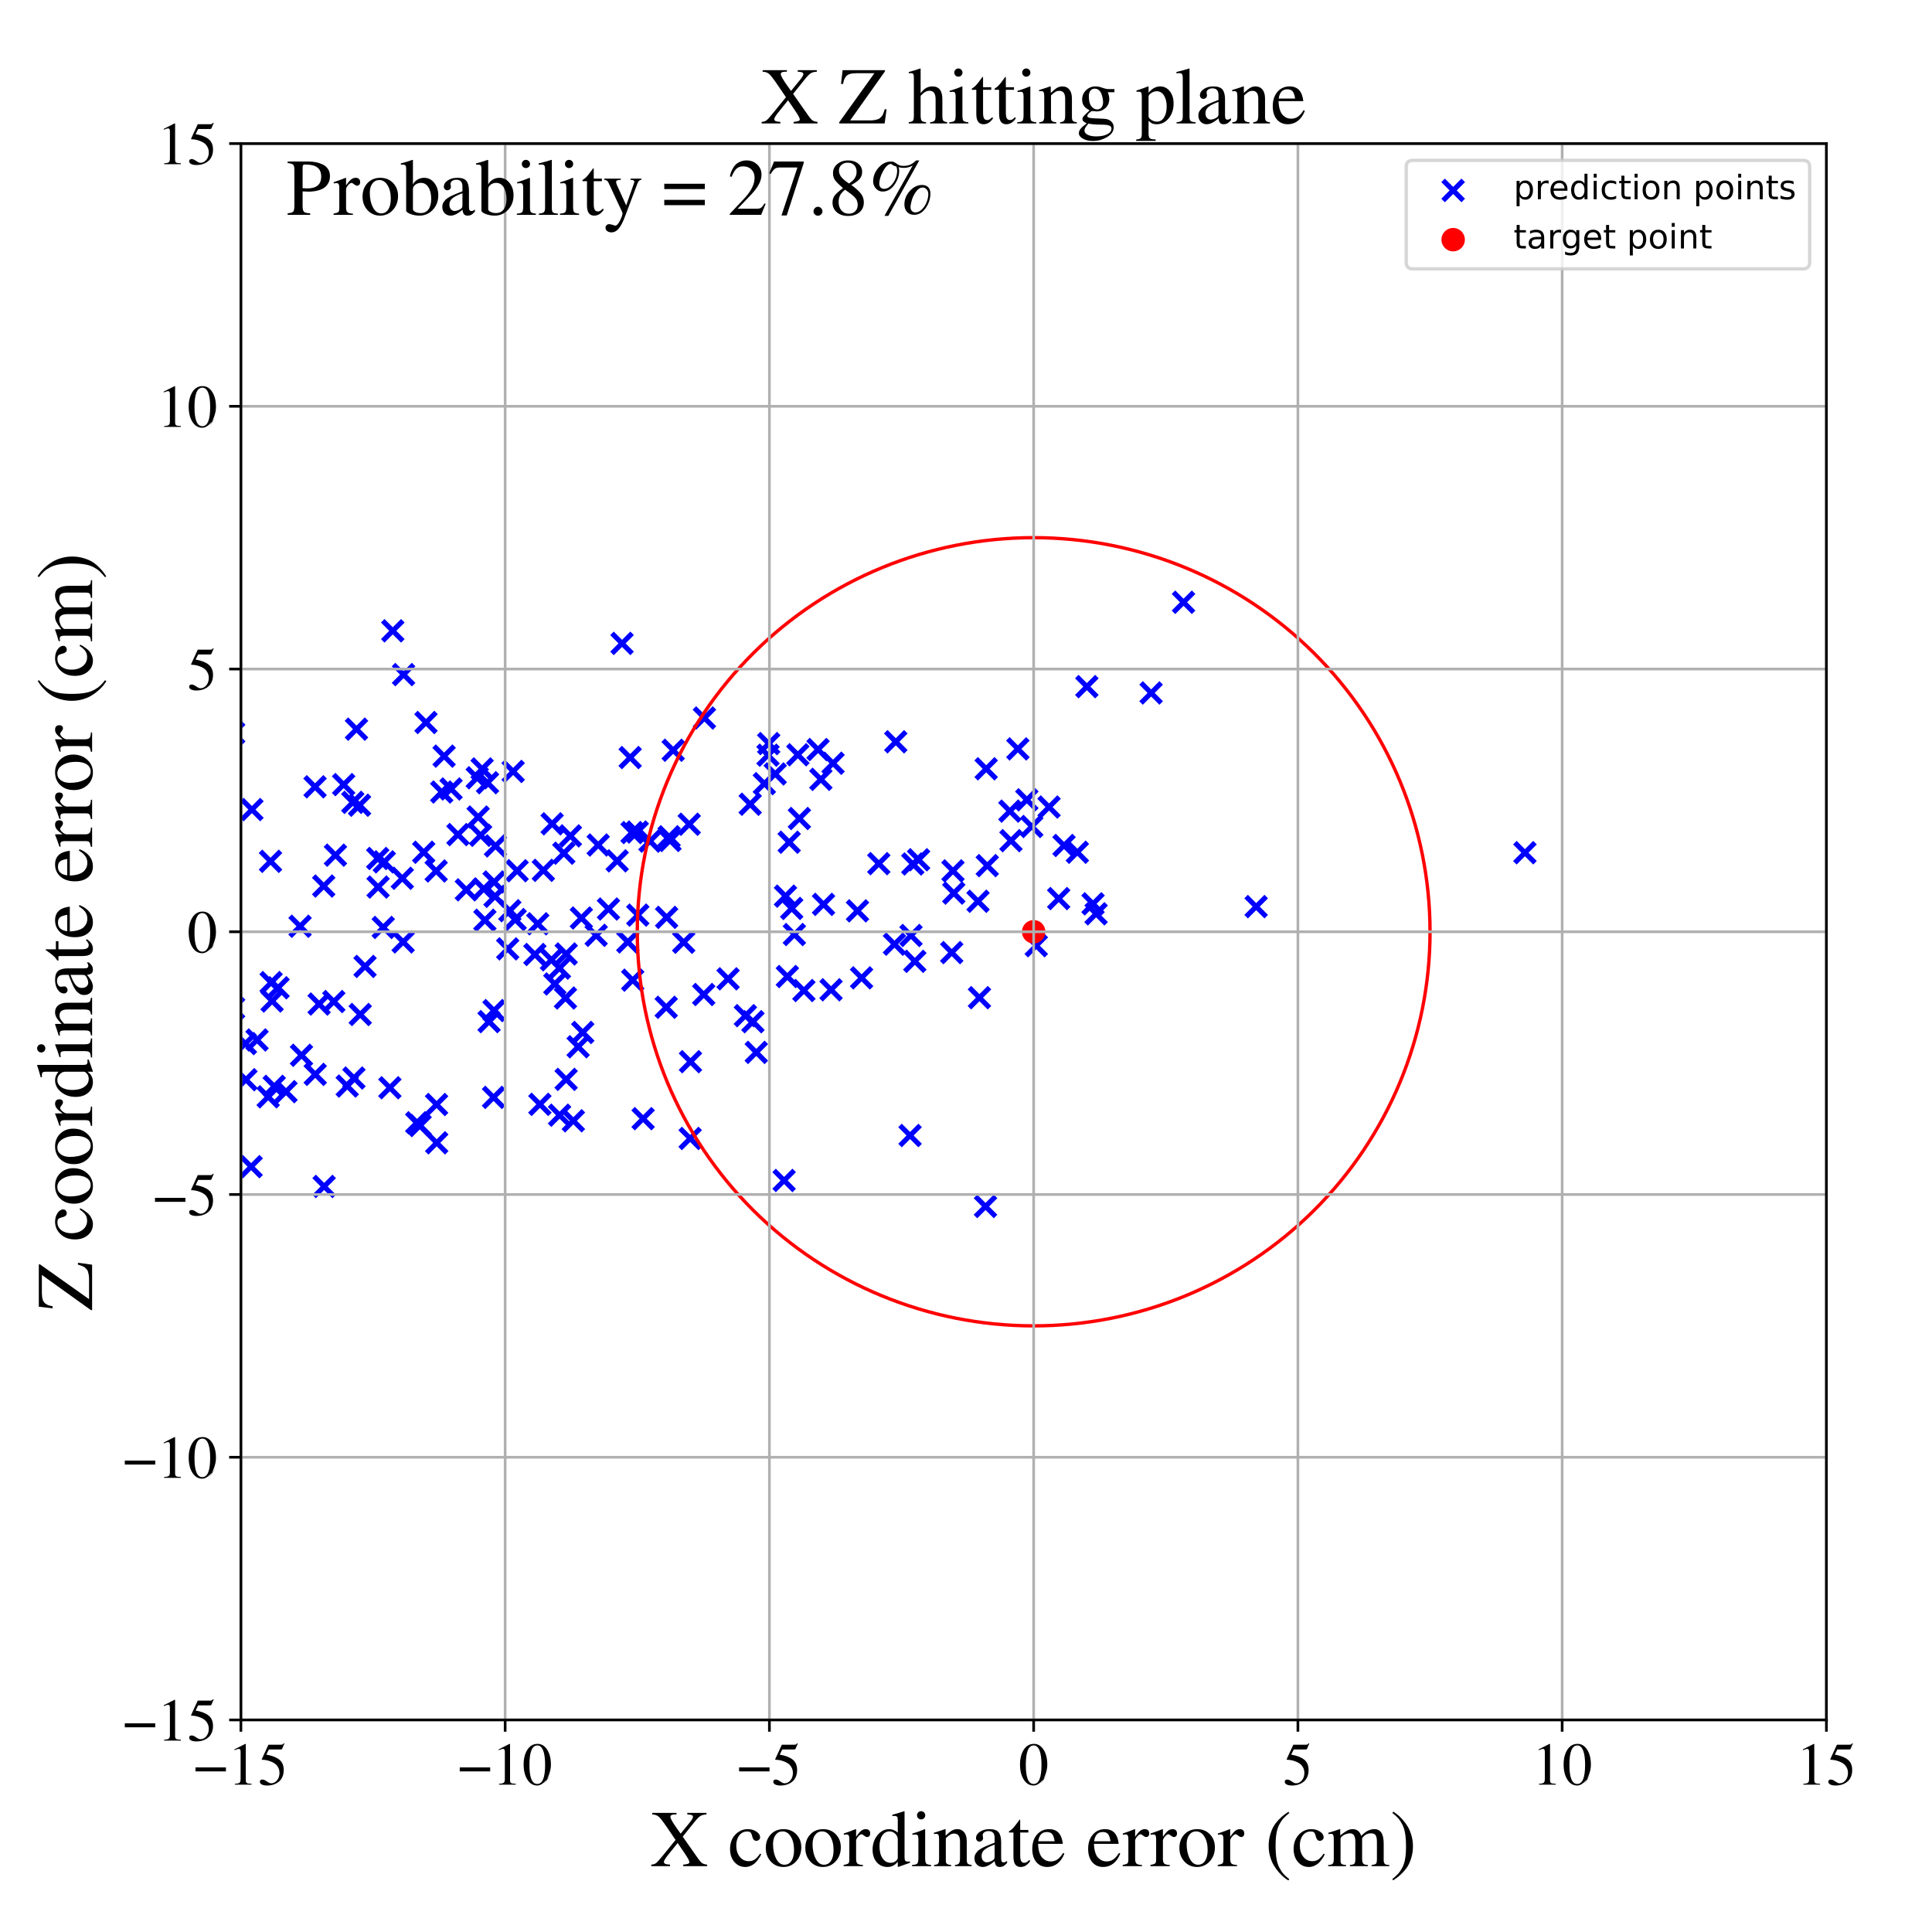 <?xml version="1.0" encoding="utf-8" standalone="no"?>
<!DOCTYPE svg PUBLIC "-//W3C//DTD SVG 1.1//EN"
  "http://www.w3.org/Graphics/SVG/1.1/DTD/svg11.dtd">
<!-- Created with matplotlib (https://matplotlib.org/) -->
<svg height="576pt" version="1.1" viewBox="0 0 576 576" width="576pt" xmlns="http://www.w3.org/2000/svg" xmlns:xlink="http://www.w3.org/1999/xlink">
 <defs>
  <style type="text/css">
*{stroke-linecap:butt;stroke-linejoin:round;}
  </style>
 </defs>
 <g id="figure_1">
  <g id="patch_1">
   <path d="M 0 576 
L 576 576 
L 576 0 
L 0 0 
z
" style="fill:#ffffff;"/>
  </g>
  <g id="axes_1">
   <g id="patch_2">
    <path d="M 71.822 512.784 
L 544.52 512.784 
L 544.52 42.802 
L 71.822 42.802 
z
" style="fill:#ffffff;"/>
   </g>
   <g id="PathCollection_1">
    <defs>
     <path d="M -3 3 
L 3 -3 
M -3 -3 
L 3 3 
" id="m65b24d7119" style="stroke:#0000ff;stroke-width:1.5;"/>
    </defs>
    <g clip-path="url(#pc44d7f96a1)">
     <use style="fill:#0000ff;stroke:#0000ff;stroke-width:1.5;" x="205.485" xlink:href="#m65b24d7119" y="245.737"/>
     <use style="fill:#0000ff;stroke:#0000ff;stroke-width:1.5;" x="6.728" xlink:href="#m65b24d7119" y="308.264"/>
     <use style="fill:#0000ff;stroke:#0000ff;stroke-width:1.5;" x="145.347" xlink:href="#m65b24d7119" y="233.356"/>
     <use style="fill:#0000ff;stroke:#0000ff;stroke-width:1.5;" x="107.193" xlink:href="#m65b24d7119" y="240.067"/>
     <use style="fill:#0000ff;stroke:#0000ff;stroke-width:1.5;" x="89.886" xlink:href="#m65b24d7119" y="314.616"/>
     <use style="fill:#0000ff;stroke:#0000ff;stroke-width:1.5;" x="55.511" xlink:href="#m65b24d7119" y="261.466"/>
     <use style="fill:#0000ff;stroke:#0000ff;stroke-width:1.5;" x="34.097" xlink:href="#m65b24d7119" y="326.698"/>
     <use style="fill:#0000ff;stroke:#0000ff;stroke-width:1.5;" x="160.961" xlink:href="#m65b24d7119" y="329.245"/>
     <use style="fill:#0000ff;stroke:#0000ff;stroke-width:1.5;" x="-1" xlink:href="#m65b24d7119" y="286.657"/>
     <use style="fill:#0000ff;stroke:#0000ff;stroke-width:1.5;" x="-1" xlink:href="#m65b24d7119" y="276.451"/>
     <use style="fill:#0000ff;stroke:#0000ff;stroke-width:1.5;" x="143.285" xlink:href="#m65b24d7119" y="249.032"/>
     <use style="fill:#0000ff;stroke:#0000ff;stroke-width:1.5;" x="243.89" xlink:href="#m65b24d7119" y="223.466"/>
     <use style="fill:#0000ff;stroke:#0000ff;stroke-width:1.5;" x="191.736" xlink:href="#m65b24d7119" y="333.514"/>
     <use style="fill:#0000ff;stroke:#0000ff;stroke-width:1.5;" x="-1" xlink:href="#m65b24d7119" y="291.796"/>
     <use style="fill:#0000ff;stroke:#0000ff;stroke-width:1.5;" x="-1" xlink:href="#m65b24d7119" y="272.293"/>
     <use style="fill:#0000ff;stroke:#0000ff;stroke-width:1.5;" x="144.56" xlink:href="#m65b24d7119" y="274.349"/>
     <use style="fill:#0000ff;stroke:#0000ff;stroke-width:1.5;" x="266.673" xlink:href="#m65b24d7119" y="281.498"/>
     <use style="fill:#0000ff;stroke:#0000ff;stroke-width:1.5;" x="198.625" xlink:href="#m65b24d7119" y="300.308"/>
     <use style="fill:#0000ff;stroke:#0000ff;stroke-width:1.5;" x="229.177" xlink:href="#m65b24d7119" y="221.687"/>
     <use style="fill:#0000ff;stroke:#0000ff;stroke-width:1.5;" x="224.475" xlink:href="#m65b24d7119" y="304.607"/>
     <use style="fill:#0000ff;stroke:#0000ff;stroke-width:1.5;" x="-1" xlink:href="#m65b24d7119" y="339.762"/>
     <use style="fill:#0000ff;stroke:#0000ff;stroke-width:1.5;" x="-1" xlink:href="#m65b24d7119" y="336.118"/>
     <use style="fill:#0000ff;stroke:#0000ff;stroke-width:1.5;" x="145.809" xlink:href="#m65b24d7119" y="304.58"/>
     <use style="fill:#0000ff;stroke:#0000ff;stroke-width:1.5;" x="-1" xlink:href="#m65b24d7119" y="305.369"/>
     <use style="fill:#0000ff;stroke:#0000ff;stroke-width:1.5;" x="-1" xlink:href="#m65b24d7119" y="281.875"/>
     <use style="fill:#0000ff;stroke:#0000ff;stroke-width:1.5;" x="48.381" xlink:href="#m65b24d7119" y="251.704"/>
     <use style="fill:#0000ff;stroke:#0000ff;stroke-width:1.5;" x="79.954" xlink:href="#m65b24d7119" y="326.999"/>
     <use style="fill:#0000ff;stroke:#0000ff;stroke-width:1.5;" x="-1" xlink:href="#m65b24d7119" y="322.134"/>
     <use style="fill:#0000ff;stroke:#0000ff;stroke-width:1.5;" x="-1" xlink:href="#m65b24d7119" y="311.605"/>
     <use style="fill:#0000ff;stroke:#0000ff;stroke-width:1.5;" x="76.632" xlink:href="#m65b24d7119" y="310.051"/>
     <use style="fill:#0000ff;stroke:#0000ff;stroke-width:1.5;" x="273.868" xlink:href="#m65b24d7119" y="256.323"/>
     <use style="fill:#0000ff;stroke:#0000ff;stroke-width:1.5;" x="-1" xlink:href="#m65b24d7119" y="322.78"/>
     <use style="fill:#0000ff;stroke:#0000ff;stroke-width:1.5;" x="-1" xlink:href="#m65b24d7119" y="324.561"/>
     <use style="fill:#0000ff;stroke:#0000ff;stroke-width:1.5;" x="170.937" xlink:href="#m65b24d7119" y="334.149"/>
     <use style="fill:#0000ff;stroke:#0000ff;stroke-width:1.5;" x="374.509" xlink:href="#m65b24d7119" y="270.298"/>
     <use style="fill:#0000ff;stroke:#0000ff;stroke-width:1.5;" x="184" xlink:href="#m65b24d7119" y="256.654"/>
     <use style="fill:#0000ff;stroke:#0000ff;stroke-width:1.5;" x="134.473" xlink:href="#m65b24d7119" y="235.224"/>
     <use style="fill:#0000ff;stroke:#0000ff;stroke-width:1.5;" x="147.276" xlink:href="#m65b24d7119" y="301.294"/>
     <use style="fill:#0000ff;stroke:#0000ff;stroke-width:1.5;" x="68.173" xlink:href="#m65b24d7119" y="280.65"/>
     <use style="fill:#0000ff;stroke:#0000ff;stroke-width:1.5;" x="105.175" xlink:href="#m65b24d7119" y="239.215"/>
     <use style="fill:#0000ff;stroke:#0000ff;stroke-width:1.5;" x="235.283" xlink:href="#m65b24d7119" y="251.096"/>
     <use style="fill:#0000ff;stroke:#0000ff;stroke-width:1.5;" x="96.513" xlink:href="#m65b24d7119" y="264.165"/>
     <use style="fill:#0000ff;stroke:#0000ff;stroke-width:1.5;" x="-1" xlink:href="#m65b24d7119" y="269.884"/>
     <use style="fill:#0000ff;stroke:#0000ff;stroke-width:1.5;" x="-1" xlink:href="#m65b24d7119" y="270.147"/>
     <use style="fill:#0000ff;stroke:#0000ff;stroke-width:1.5;" x="317.224" xlink:href="#m65b24d7119" y="252.07"/>
     <use style="fill:#0000ff;stroke:#0000ff;stroke-width:1.5;" x="236.037" xlink:href="#m65b24d7119" y="270.834"/>
     <use style="fill:#0000ff;stroke:#0000ff;stroke-width:1.5;" x="173.739" xlink:href="#m65b24d7119" y="307.812"/>
     <use style="fill:#0000ff;stroke:#0000ff;stroke-width:1.5;" x="-1" xlink:href="#m65b24d7119" y="263.905"/>
     <use style="fill:#0000ff;stroke:#0000ff;stroke-width:1.5;" x="-1" xlink:href="#m65b24d7119" y="256.383"/>
     <use style="fill:#0000ff;stroke:#0000ff;stroke-width:1.5;" x="147.58" xlink:href="#m65b24d7119" y="267.23"/>
     <use style="fill:#0000ff;stroke:#0000ff;stroke-width:1.5;" x="188.636" xlink:href="#m65b24d7119" y="292.22"/>
     <use style="fill:#0000ff;stroke:#0000ff;stroke-width:1.5;" x="127.004" xlink:href="#m65b24d7119" y="215.407"/>
     <use style="fill:#0000ff;stroke:#0000ff;stroke-width:1.5;" x="199.741" xlink:href="#m65b24d7119" y="250.577"/>
     <use style="fill:#0000ff;stroke:#0000ff;stroke-width:1.5;" x="-1" xlink:href="#m65b24d7119" y="275.226"/>
     <use style="fill:#0000ff;stroke:#0000ff;stroke-width:1.5;" x="-1" xlink:href="#m65b24d7119" y="280.031"/>
     <use style="fill:#0000ff;stroke:#0000ff;stroke-width:1.5;" x="32.409" xlink:href="#m65b24d7119" y="277.939"/>
     <use style="fill:#0000ff;stroke:#0000ff;stroke-width:1.5;" x="247.769" xlink:href="#m65b24d7119" y="295.09"/>
     <use style="fill:#0000ff;stroke:#0000ff;stroke-width:1.5;" x="136.535" xlink:href="#m65b24d7119" y="248.824"/>
     <use style="fill:#0000ff;stroke:#0000ff;stroke-width:1.5;" x="152.985" xlink:href="#m65b24d7119" y="229.993"/>
     <use style="fill:#0000ff;stroke:#0000ff;stroke-width:1.5;" x="62.381" xlink:href="#m65b24d7119" y="287.289"/>
     <use style="fill:#0000ff;stroke:#0000ff;stroke-width:1.5;" x="108.826" xlink:href="#m65b24d7119" y="288.124"/>
     <use style="fill:#0000ff;stroke:#0000ff;stroke-width:1.5;" x="168.582" xlink:href="#m65b24d7119" y="297.541"/>
     <use style="fill:#0000ff;stroke:#0000ff;stroke-width:1.5;" x="65.416" xlink:href="#m65b24d7119" y="298.208"/>
     <use style="fill:#0000ff;stroke:#0000ff;stroke-width:1.5;" x="168.807" xlink:href="#m65b24d7119" y="284.414"/>
     <use style="fill:#0000ff;stroke:#0000ff;stroke-width:1.5;" x="82.903" xlink:href="#m65b24d7119" y="294.496"/>
     <use style="fill:#0000ff;stroke:#0000ff;stroke-width:1.5;" x="65.563" xlink:href="#m65b24d7119" y="270.402"/>
     <use style="fill:#0000ff;stroke:#0000ff;stroke-width:1.5;" x="-1" xlink:href="#m65b24d7119" y="269.577"/>
     <use style="fill:#0000ff;stroke:#0000ff;stroke-width:1.5;" x="-1" xlink:href="#m65b24d7119" y="269.093"/>
     <use style="fill:#0000ff;stroke:#0000ff;stroke-width:1.5;" x="228.971" xlink:href="#m65b24d7119" y="225.148"/>
     <use style="fill:#0000ff;stroke:#0000ff;stroke-width:1.5;" x="217.068" xlink:href="#m65b24d7119" y="291.826"/>
     <use style="fill:#0000ff;stroke:#0000ff;stroke-width:1.5;" x="205.765" xlink:href="#m65b24d7119" y="339.419"/>
     <use style="fill:#0000ff;stroke:#0000ff;stroke-width:1.5;" x="96.64" xlink:href="#m65b24d7119" y="353.724"/>
     <use style="fill:#0000ff;stroke:#0000ff;stroke-width:1.5;" x="187.878" xlink:href="#m65b24d7119" y="225.854"/>
     <use style="fill:#0000ff;stroke:#0000ff;stroke-width:1.5;" x="130.033" xlink:href="#m65b24d7119" y="259.674"/>
     <use style="fill:#0000ff;stroke:#0000ff;stroke-width:1.5;" x="-1" xlink:href="#m65b24d7119" y="470.509"/>
     <use style="fill:#0000ff;stroke:#0000ff;stroke-width:1.5;" x="-1" xlink:href="#m65b24d7119" y="463.877"/>
     <use style="fill:#0000ff;stroke:#0000ff;stroke-width:1.5;" x="69.662" xlink:href="#m65b24d7119" y="218.571"/>
     <use style="fill:#0000ff;stroke:#0000ff;stroke-width:1.5;" x="237.864" xlink:href="#m65b24d7119" y="225.025"/>
     <use style="fill:#0000ff;stroke:#0000ff;stroke-width:1.5;" x="-1" xlink:href="#m65b24d7119" y="300.318"/>
     <use style="fill:#0000ff;stroke:#0000ff;stroke-width:1.5;" x="-1" xlink:href="#m65b24d7119" y="304.571"/>
     <use style="fill:#0000ff;stroke:#0000ff;stroke-width:1.5;" x="238.327" xlink:href="#m65b24d7119" y="244.029"/>
     <use style="fill:#0000ff;stroke:#0000ff;stroke-width:1.5;" x="223.662" xlink:href="#m65b24d7119" y="239.774"/>
     <use style="fill:#0000ff;stroke:#0000ff;stroke-width:1.5;" x="-1" xlink:href="#m65b24d7119" y="234.523"/>
     <use style="fill:#0000ff;stroke:#0000ff;stroke-width:1.5;" x="-1" xlink:href="#m65b24d7119" y="234.581"/>
     <use style="fill:#0000ff;stroke:#0000ff;stroke-width:1.5;" x="294.34" xlink:href="#m65b24d7119" y="258.074"/>
     <use style="fill:#0000ff;stroke:#0000ff;stroke-width:1.5;" x="190.153" xlink:href="#m65b24d7119" y="272.828"/>
     <use style="fill:#0000ff;stroke:#0000ff;stroke-width:1.5;" x="81.12" xlink:href="#m65b24d7119" y="298.441"/>
     <use style="fill:#0000ff;stroke:#0000ff;stroke-width:1.5;" x="102.456" xlink:href="#m65b24d7119" y="233.917"/>
     <use style="fill:#0000ff;stroke:#0000ff;stroke-width:1.5;" x="187.169" xlink:href="#m65b24d7119" y="280.825"/>
     <use style="fill:#0000ff;stroke:#0000ff;stroke-width:1.5;" x="291.583" xlink:href="#m65b24d7119" y="268.698"/>
     <use style="fill:#0000ff;stroke:#0000ff;stroke-width:1.5;" x="-1" xlink:href="#m65b24d7119" y="255.405"/>
     <use style="fill:#0000ff;stroke:#0000ff;stroke-width:1.5;" x="-1" xlink:href="#m65b24d7119" y="257.513"/>
     <use style="fill:#0000ff;stroke:#0000ff;stroke-width:1.5;" x="272.744" xlink:href="#m65b24d7119" y="286.608"/>
     <use style="fill:#0000ff;stroke:#0000ff;stroke-width:1.5;" x="244.733" xlink:href="#m65b24d7119" y="232.351"/>
     <use style="fill:#0000ff;stroke:#0000ff;stroke-width:1.5;" x="312.758" xlink:href="#m65b24d7119" y="240.608"/>
     <use style="fill:#0000ff;stroke:#0000ff;stroke-width:1.5;" x="160.328" xlink:href="#m65b24d7119" y="275.414"/>
     <use style="fill:#0000ff;stroke:#0000ff;stroke-width:1.5;" x="-1" xlink:href="#m65b24d7119" y="275.862"/>
     <use style="fill:#0000ff;stroke:#0000ff;stroke-width:1.5;" x="-1" xlink:href="#m65b24d7119" y="269.836"/>
     <use style="fill:#0000ff;stroke:#0000ff;stroke-width:1.5;" x="303.464" xlink:href="#m65b24d7119" y="223.273"/>
     <use style="fill:#0000ff;stroke:#0000ff;stroke-width:1.5;" x="239.667" xlink:href="#m65b24d7119" y="295.313"/>
     <use style="fill:#0000ff;stroke:#0000ff;stroke-width:1.5;" x="103.519" xlink:href="#m65b24d7119" y="323.792"/>
     <use style="fill:#0000ff;stroke:#0000ff;stroke-width:1.5;" x="93.979" xlink:href="#m65b24d7119" y="320.309"/>
     <use style="fill:#0000ff;stroke:#0000ff;stroke-width:1.5;" x="321.195" xlink:href="#m65b24d7119" y="254.087"/>
     <use style="fill:#0000ff;stroke:#0000ff;stroke-width:1.5;" x="271.326" xlink:href="#m65b24d7119" y="338.534"/>
     <use style="fill:#0000ff;stroke:#0000ff;stroke-width:1.5;" x="99.519" xlink:href="#m65b24d7119" y="298.595"/>
     <use style="fill:#0000ff;stroke:#0000ff;stroke-width:1.5;" x="315.632" xlink:href="#m65b24d7119" y="267.899"/>
     <use style="fill:#0000ff;stroke:#0000ff;stroke-width:1.5;" x="73.168" xlink:href="#m65b24d7119" y="311.137"/>
     <use style="fill:#0000ff;stroke:#0000ff;stroke-width:1.5;" x="293.818" xlink:href="#m65b24d7119" y="359.689"/>
     <use style="fill:#0000ff;stroke:#0000ff;stroke-width:1.5;" x="131.697" xlink:href="#m65b24d7119" y="236.124"/>
     <use style="fill:#0000ff;stroke:#0000ff;stroke-width:1.5;" x="13.52" xlink:href="#m65b24d7119" y="285.463"/>
     <use style="fill:#0000ff;stroke:#0000ff;stroke-width:1.5;" x="-1" xlink:href="#m65b24d7119" y="284.335"/>
     <use style="fill:#0000ff;stroke:#0000ff;stroke-width:1.5;" x="-1" xlink:href="#m65b24d7119" y="273.567"/>
     <use style="fill:#0000ff;stroke:#0000ff;stroke-width:1.5;" x="147.3" xlink:href="#m65b24d7119" y="262.953"/>
     <use style="fill:#0000ff;stroke:#0000ff;stroke-width:1.5;" x="47.718" xlink:href="#m65b24d7119" y="312.856"/>
     <use style="fill:#0000ff;stroke:#0000ff;stroke-width:1.5;" x="301.081" xlink:href="#m65b24d7119" y="241.823"/>
     <use style="fill:#0000ff;stroke:#0000ff;stroke-width:1.5;" x="222.228" xlink:href="#m65b24d7119" y="302.807"/>
     <use style="fill:#0000ff;stroke:#0000ff;stroke-width:1.5;" x="9.373" xlink:href="#m65b24d7119" y="297.714"/>
     <use style="fill:#0000ff;stroke:#0000ff;stroke-width:1.5;" x="159.468" xlink:href="#m65b24d7119" y="284.569"/>
     <use style="fill:#0000ff;stroke:#0000ff;stroke-width:1.5;" x="231.115" xlink:href="#m65b24d7119" y="230.741"/>
     <use style="fill:#0000ff;stroke:#0000ff;stroke-width:1.5;" x="164.613" xlink:href="#m65b24d7119" y="245.609"/>
     <use style="fill:#0000ff;stroke:#0000ff;stroke-width:1.5;" x="80.65" xlink:href="#m65b24d7119" y="256.788"/>
     <use style="fill:#0000ff;stroke:#0000ff;stroke-width:1.5;" x="-1" xlink:href="#m65b24d7119" y="260.281"/>
     <use style="fill:#0000ff;stroke:#0000ff;stroke-width:1.5;" x="-1" xlink:href="#m65b24d7119" y="281.457"/>
     <use style="fill:#0000ff;stroke:#0000ff;stroke-width:1.5;" x="166.833" xlink:href="#m65b24d7119" y="332.478"/>
     <use style="fill:#0000ff;stroke:#0000ff;stroke-width:1.5;" x="164.414" xlink:href="#m65b24d7119" y="286.144"/>
     <use style="fill:#0000ff;stroke:#0000ff;stroke-width:1.5;" x="181.401" xlink:href="#m65b24d7119" y="271.014"/>
     <use style="fill:#0000ff;stroke:#0000ff;stroke-width:1.5;" x="-1" xlink:href="#m65b24d7119" y="297.179"/>
     <use style="fill:#0000ff;stroke:#0000ff;stroke-width:1.5;" x="-1" xlink:href="#m65b24d7119" y="248.32"/>
     <use style="fill:#0000ff;stroke:#0000ff;stroke-width:1.5;" x="31.685" xlink:href="#m65b24d7119" y="234.528"/>
     <use style="fill:#0000ff;stroke:#0000ff;stroke-width:1.5;" x="205.854" xlink:href="#m65b24d7119" y="316.525"/>
     <use style="fill:#0000ff;stroke:#0000ff;stroke-width:1.5;" x="173.316" xlink:href="#m65b24d7119" y="273.689"/>
     <use style="fill:#0000ff;stroke:#0000ff;stroke-width:1.5;" x="24.734" xlink:href="#m65b24d7119" y="256.592"/>
     <use style="fill:#0000ff;stroke:#0000ff;stroke-width:1.5;" x="185.454" xlink:href="#m65b24d7119" y="191.817"/>
     <use style="fill:#0000ff;stroke:#0000ff;stroke-width:1.5;" x="64.467" xlink:href="#m65b24d7119" y="254.229"/>
     <use style="fill:#0000ff;stroke:#0000ff;stroke-width:1.5;" x="74.87" xlink:href="#m65b24d7119" y="347.824"/>
     <use style="fill:#0000ff;stroke:#0000ff;stroke-width:1.5;" x="210.021" xlink:href="#m65b24d7119" y="214.062"/>
     <use style="fill:#0000ff;stroke:#0000ff;stroke-width:1.5;" x="142.551" xlink:href="#m65b24d7119" y="243.589"/>
     <use style="fill:#0000ff;stroke:#0000ff;stroke-width:1.5;" x="172.366" xlink:href="#m65b24d7119" y="312.078"/>
     <use style="fill:#0000ff;stroke:#0000ff;stroke-width:1.5;" x="54.825" xlink:href="#m65b24d7119" y="248.581"/>
     <use style="fill:#0000ff;stroke:#0000ff;stroke-width:1.5;" x="114.264" xlink:href="#m65b24d7119" y="276.507"/>
     <use style="fill:#0000ff;stroke:#0000ff;stroke-width:1.5;" x="54.084" xlink:href="#m65b24d7119" y="248.618"/>
     <use style="fill:#0000ff;stroke:#0000ff;stroke-width:1.5;" x="143.741" xlink:href="#m65b24d7119" y="229.246"/>
     <use style="fill:#0000ff;stroke:#0000ff;stroke-width:1.5;" x="105.515" xlink:href="#m65b24d7119" y="321.397"/>
     <use style="fill:#0000ff;stroke:#0000ff;stroke-width:1.5;" x="93.929" xlink:href="#m65b24d7119" y="234.583"/>
     <use style="fill:#0000ff;stroke:#0000ff;stroke-width:1.5;" x="25.616" xlink:href="#m65b24d7119" y="295.454"/>
     <use style="fill:#0000ff;stroke:#0000ff;stroke-width:1.5;" x="106.284" xlink:href="#m65b24d7119" y="217.392"/>
     <use style="fill:#0000ff;stroke:#0000ff;stroke-width:1.5;" x="255.649" xlink:href="#m65b24d7119" y="271.556"/>
     <use style="fill:#0000ff;stroke:#0000ff;stroke-width:1.5;" x="120.32" xlink:href="#m65b24d7119" y="201.125"/>
     <use style="fill:#0000ff;stroke:#0000ff;stroke-width:1.5;" x="-1" xlink:href="#m65b24d7119" y="255.226"/>
     <use style="fill:#0000ff;stroke:#0000ff;stroke-width:1.5;" x="-1" xlink:href="#m65b24d7119" y="275.933"/>
     <use style="fill:#0000ff;stroke:#0000ff;stroke-width:1.5;" x="61.188" xlink:href="#m65b24d7119" y="273.344"/>
     <use style="fill:#0000ff;stroke:#0000ff;stroke-width:1.5;" x="154.173" xlink:href="#m65b24d7119" y="259.597"/>
     <use style="fill:#0000ff;stroke:#0000ff;stroke-width:1.5;" x="234.182" xlink:href="#m65b24d7119" y="267.174"/>
     <use style="fill:#0000ff;stroke:#0000ff;stroke-width:1.5;" x="248.356" xlink:href="#m65b24d7119" y="227.548"/>
     <use style="fill:#0000ff;stroke:#0000ff;stroke-width:1.5;" x="-1" xlink:href="#m65b24d7119" y="274.509"/>
     <use style="fill:#0000ff;stroke:#0000ff;stroke-width:1.5;" x="-1" xlink:href="#m65b24d7119" y="311.95"/>
     <use style="fill:#0000ff;stroke:#0000ff;stroke-width:1.5;" x="272.138" xlink:href="#m65b24d7119" y="257.579"/>
     <use style="fill:#0000ff;stroke:#0000ff;stroke-width:1.5;" x="58.485" xlink:href="#m65b24d7119" y="318.395"/>
     <use style="fill:#0000ff;stroke:#0000ff;stroke-width:1.5;" x="245.522" xlink:href="#m65b24d7119" y="269.629"/>
     <use style="fill:#0000ff;stroke:#0000ff;stroke-width:1.5;" x="25.449" xlink:href="#m65b24d7119" y="246.818"/>
     <use style="fill:#0000ff;stroke:#0000ff;stroke-width:1.5;" x="66.976" xlink:href="#m65b24d7119" y="188.117"/>
     <use style="fill:#0000ff;stroke:#0000ff;stroke-width:1.5;" x="151.999" xlink:href="#m65b24d7119" y="271.518"/>
     <use style="fill:#0000ff;stroke:#0000ff;stroke-width:1.5;" x="-1" xlink:href="#m65b24d7119" y="271.194"/>
     <use style="fill:#0000ff;stroke:#0000ff;stroke-width:1.5;" x="-1" xlink:href="#m65b24d7119" y="325.482"/>
     <use style="fill:#0000ff;stroke:#0000ff;stroke-width:1.5;" x="227.882" xlink:href="#m65b24d7119" y="233.63"/>
     <use style="fill:#0000ff;stroke:#0000ff;stroke-width:1.5;" x="271.606" xlink:href="#m65b24d7119" y="278.903"/>
     <use style="fill:#0000ff;stroke:#0000ff;stroke-width:1.5;" x="132.402" xlink:href="#m65b24d7119" y="225.431"/>
     <use style="fill:#0000ff;stroke:#0000ff;stroke-width:1.5;" x="151.367" xlink:href="#m65b24d7119" y="282.895"/>
     <use style="fill:#0000ff;stroke:#0000ff;stroke-width:1.5;" x="89.467" xlink:href="#m65b24d7119" y="276.153"/>
     <use style="fill:#0000ff;stroke:#0000ff;stroke-width:1.5;" x="119.94" xlink:href="#m65b24d7119" y="261.848"/>
     <use style="fill:#0000ff;stroke:#0000ff;stroke-width:1.5;" x="165.411" xlink:href="#m65b24d7119" y="293.359"/>
     <use style="fill:#0000ff;stroke:#0000ff;stroke-width:1.5;" x="343.19" xlink:href="#m65b24d7119" y="206.593"/>
     <use style="fill:#0000ff;stroke:#0000ff;stroke-width:1.5;" x="43.816" xlink:href="#m65b24d7119" y="261.462"/>
     <use style="fill:#0000ff;stroke:#0000ff;stroke-width:1.5;" x="307.611" xlink:href="#m65b24d7119" y="246.404"/>
     <use style="fill:#0000ff;stroke:#0000ff;stroke-width:1.5;" x="34.981" xlink:href="#m65b24d7119" y="240.589"/>
     <use style="fill:#0000ff;stroke:#0000ff;stroke-width:1.5;" x="32.808" xlink:href="#m65b24d7119" y="187.894"/>
     <use style="fill:#0000ff;stroke:#0000ff;stroke-width:1.5;" x="189.993" xlink:href="#m65b24d7119" y="248.055"/>
     <use style="fill:#0000ff;stroke:#0000ff;stroke-width:1.5;" x="-1" xlink:href="#m65b24d7119" y="291.736"/>
     <use style="fill:#0000ff;stroke:#0000ff;stroke-width:1.5;" x="-1" xlink:href="#m65b24d7119" y="300.963"/>
     <use style="fill:#0000ff;stroke:#0000ff;stroke-width:1.5;" x="236.831" xlink:href="#m65b24d7119" y="278.62"/>
     <use style="fill:#0000ff;stroke:#0000ff;stroke-width:1.5;" x="203.837" xlink:href="#m65b24d7119" y="280.92"/>
     <use style="fill:#0000ff;stroke:#0000ff;stroke-width:1.5;" x="200.709" xlink:href="#m65b24d7119" y="223.678"/>
     <use style="fill:#0000ff;stroke:#0000ff;stroke-width:1.5;" x="126.325" xlink:href="#m65b24d7119" y="254.086"/>
     <use style="fill:#0000ff;stroke:#0000ff;stroke-width:1.5;" x="130.2" xlink:href="#m65b24d7119" y="340.707"/>
     <use style="fill:#0000ff;stroke:#0000ff;stroke-width:1.5;" x="352.854" xlink:href="#m65b24d7119" y="179.561"/>
     <use style="fill:#0000ff;stroke:#0000ff;stroke-width:1.5;" x="139.032" xlink:href="#m65b24d7119" y="265.293"/>
     <use style="fill:#0000ff;stroke:#0000ff;stroke-width:1.5;" x="107.402" xlink:href="#m65b24d7119" y="302.459"/>
     <use style="fill:#0000ff;stroke:#0000ff;stroke-width:1.5;" x="75.103" xlink:href="#m65b24d7119" y="241.361"/>
     <use style="fill:#0000ff;stroke:#0000ff;stroke-width:1.5;" x="256.866" xlink:href="#m65b24d7119" y="291.535"/>
     <use style="fill:#0000ff;stroke:#0000ff;stroke-width:1.5;" x="95.132" xlink:href="#m65b24d7119" y="299.341"/>
     <use style="fill:#0000ff;stroke:#0000ff;stroke-width:1.5;" x="9.06" xlink:href="#m65b24d7119" y="237.593"/>
     <use style="fill:#0000ff;stroke:#0000ff;stroke-width:1.5;" x="177.74" xlink:href="#m65b24d7119" y="278.856"/>
     <use style="fill:#0000ff;stroke:#0000ff;stroke-width:1.5;" x="117.103" xlink:href="#m65b24d7119" y="188.072"/>
     <use style="fill:#0000ff;stroke:#0000ff;stroke-width:1.5;" x="112.721" xlink:href="#m65b24d7119" y="264.468"/>
     <use style="fill:#0000ff;stroke:#0000ff;stroke-width:1.5;" x="283.747" xlink:href="#m65b24d7119" y="284.001"/>
     <use style="fill:#0000ff;stroke:#0000ff;stroke-width:1.5;" x="73.323" xlink:href="#m65b24d7119" y="321.899"/>
     <use style="fill:#0000ff;stroke:#0000ff;stroke-width:1.5;" x="-1" xlink:href="#m65b24d7119" y="294.006"/>
     <use style="fill:#0000ff;stroke:#0000ff;stroke-width:1.5;" x="-1" xlink:href="#m65b24d7119" y="287.502"/>
     <use style="fill:#0000ff;stroke:#0000ff;stroke-width:1.5;" x="116.235" xlink:href="#m65b24d7119" y="324.3"/>
     <use style="fill:#0000ff;stroke:#0000ff;stroke-width:1.5;" x="43.209" xlink:href="#m65b24d7119" y="230.469"/>
     <use style="fill:#0000ff;stroke:#0000ff;stroke-width:1.5;" x="168.096" xlink:href="#m65b24d7119" y="254.369"/>
     <use style="fill:#0000ff;stroke:#0000ff;stroke-width:1.5;" x="59.175" xlink:href="#m65b24d7119" y="323.361"/>
     <use style="fill:#0000ff;stroke:#0000ff;stroke-width:1.5;" x="130.157" xlink:href="#m65b24d7119" y="329.297"/>
     <use style="fill:#0000ff;stroke:#0000ff;stroke-width:1.5;" x="284.357" xlink:href="#m65b24d7119" y="266.264"/>
     <use style="fill:#0000ff;stroke:#0000ff;stroke-width:1.5;" x="144.216" xlink:href="#m65b24d7119" y="265.009"/>
     <use style="fill:#0000ff;stroke:#0000ff;stroke-width:1.5;" x="324.028" xlink:href="#m65b24d7119" y="204.71"/>
     <use style="fill:#0000ff;stroke:#0000ff;stroke-width:1.5;" x="85.266" xlink:href="#m65b24d7119" y="325.466"/>
     <use style="fill:#0000ff;stroke:#0000ff;stroke-width:1.5;" x="284.113" xlink:href="#m65b24d7119" y="259.64"/>
     <use style="fill:#0000ff;stroke:#0000ff;stroke-width:1.5;" x="28.961" xlink:href="#m65b24d7119" y="240.551"/>
     <use style="fill:#0000ff;stroke:#0000ff;stroke-width:1.5;" x="112.612" xlink:href="#m65b24d7119" y="255.946"/>
     <use style="fill:#0000ff;stroke:#0000ff;stroke-width:1.5;" x="81.753" xlink:href="#m65b24d7119" y="323.879"/>
     <use style="fill:#0000ff;stroke:#0000ff;stroke-width:1.5;" x="198.745" xlink:href="#m65b24d7119" y="273.501"/>
     <use style="fill:#0000ff;stroke:#0000ff;stroke-width:1.5;" x="69.651" xlink:href="#m65b24d7119" y="300.547"/>
     <use style="fill:#0000ff;stroke:#0000ff;stroke-width:1.5;" x="267.065" xlink:href="#m65b24d7119" y="221.154"/>
     <use style="fill:#0000ff;stroke:#0000ff;stroke-width:1.5;" x="308.952" xlink:href="#m65b24d7119" y="281.941"/>
     <use style="fill:#0000ff;stroke:#0000ff;stroke-width:1.5;" x="124.246" xlink:href="#m65b24d7119" y="334.741"/>
     <use style="fill:#0000ff;stroke:#0000ff;stroke-width:1.5;" x="55.776" xlink:href="#m65b24d7119" y="287.566"/>
     <use style="fill:#0000ff;stroke:#0000ff;stroke-width:1.5;" x="209.805" xlink:href="#m65b24d7119" y="296.5"/>
     <use style="fill:#0000ff;stroke:#0000ff;stroke-width:1.5;" x="100.011" xlink:href="#m65b24d7119" y="254.957"/>
     <use style="fill:#0000ff;stroke:#0000ff;stroke-width:1.5;" x="52.746" xlink:href="#m65b24d7119" y="283.982"/>
     <use style="fill:#0000ff;stroke:#0000ff;stroke-width:1.5;" x="261.997" xlink:href="#m65b24d7119" y="257.48"/>
     <use style="fill:#0000ff;stroke:#0000ff;stroke-width:1.5;" x="234.746" xlink:href="#m65b24d7119" y="291.134"/>
     <use style="fill:#0000ff;stroke:#0000ff;stroke-width:1.5;" x="68.036" xlink:href="#m65b24d7119" y="246.485"/>
     <use style="fill:#0000ff;stroke:#0000ff;stroke-width:1.5;" x="168.786" xlink:href="#m65b24d7119" y="321.802"/>
     <use style="fill:#0000ff;stroke:#0000ff;stroke-width:1.5;" x="64.738" xlink:href="#m65b24d7119" y="279.776"/>
     <use style="fill:#0000ff;stroke:#0000ff;stroke-width:1.5;" x="24.992" xlink:href="#m65b24d7119" y="354.17"/>
     <use style="fill:#0000ff;stroke:#0000ff;stroke-width:1.5;" x="193.777" xlink:href="#m65b24d7119" y="250.782"/>
     <use style="fill:#0000ff;stroke:#0000ff;stroke-width:1.5;" x="-1" xlink:href="#m65b24d7119" y="259.495"/>
     <use style="fill:#0000ff;stroke:#0000ff;stroke-width:1.5;" x="-1" xlink:href="#m65b24d7119" y="258.256"/>
     <use style="fill:#0000ff;stroke:#0000ff;stroke-width:1.5;" x="306.14" xlink:href="#m65b24d7119" y="238.454"/>
     <use style="fill:#0000ff;stroke:#0000ff;stroke-width:1.5;" x="142.282" xlink:href="#m65b24d7119" y="231.88"/>
     <use style="fill:#0000ff;stroke:#0000ff;stroke-width:1.5;" x="166.79" xlink:href="#m65b24d7119" y="288.637"/>
     <use style="fill:#0000ff;stroke:#0000ff;stroke-width:1.5;" x="170.053" xlink:href="#m65b24d7119" y="249.211"/>
     <use style="fill:#0000ff;stroke:#0000ff;stroke-width:1.5;" x="326.788" xlink:href="#m65b24d7119" y="272.437"/>
     <use style="fill:#0000ff;stroke:#0000ff;stroke-width:1.5;" x="178.342" xlink:href="#m65b24d7119" y="251.925"/>
     <use style="fill:#0000ff;stroke:#0000ff;stroke-width:1.5;" x="153.585" xlink:href="#m65b24d7119" y="274.16"/>
     <use style="fill:#0000ff;stroke:#0000ff;stroke-width:1.5;" x="41.477" xlink:href="#m65b24d7119" y="314.304"/>
     <use style="fill:#0000ff;stroke:#0000ff;stroke-width:1.5;" x="188.431" xlink:href="#m65b24d7119" y="248.223"/>
     <use style="fill:#0000ff;stroke:#0000ff;stroke-width:1.5;" x="147.721" xlink:href="#m65b24d7119" y="252.201"/>
     <use style="fill:#0000ff;stroke:#0000ff;stroke-width:1.5;" x="292.01" xlink:href="#m65b24d7119" y="297.447"/>
     <use style="fill:#0000ff;stroke:#0000ff;stroke-width:1.5;" x="161.997" xlink:href="#m65b24d7119" y="259.482"/>
     <use style="fill:#0000ff;stroke:#0000ff;stroke-width:1.5;" x="294.018" xlink:href="#m65b24d7119" y="229.204"/>
     <use style="fill:#0000ff;stroke:#0000ff;stroke-width:1.5;" x="42.246" xlink:href="#m65b24d7119" y="344.576"/>
     <use style="fill:#0000ff;stroke:#0000ff;stroke-width:1.5;" x="80.83" xlink:href="#m65b24d7119" y="292.944"/>
     <use style="fill:#0000ff;stroke:#0000ff;stroke-width:1.5;" x="199.487" xlink:href="#m65b24d7119" y="249.472"/>
     <use style="fill:#0000ff;stroke:#0000ff;stroke-width:1.5;" x="233.775" xlink:href="#m65b24d7119" y="351.941"/>
     <use style="fill:#0000ff;stroke:#0000ff;stroke-width:1.5;" x="454.636" xlink:href="#m65b24d7119" y="254.226"/>
     <use style="fill:#0000ff;stroke:#0000ff;stroke-width:1.5;" x="-1" xlink:href="#m65b24d7119" y="259.016"/>
     <use style="fill:#0000ff;stroke:#0000ff;stroke-width:1.5;" x="-1" xlink:href="#m65b24d7119" y="281.903"/>
     <use style="fill:#0000ff;stroke:#0000ff;stroke-width:1.5;" x="125.25" xlink:href="#m65b24d7119" y="335.567"/>
     <use style="fill:#0000ff;stroke:#0000ff;stroke-width:1.5;" x="114.568" xlink:href="#m65b24d7119" y="256.95"/>
     <use style="fill:#0000ff;stroke:#0000ff;stroke-width:1.5;" x="147.144" xlink:href="#m65b24d7119" y="327.171"/>
     <use style="fill:#0000ff;stroke:#0000ff;stroke-width:1.5;" x="-1" xlink:href="#m65b24d7119" y="263.557"/>
     <use style="fill:#0000ff;stroke:#0000ff;stroke-width:1.5;" x="-1" xlink:href="#m65b24d7119" y="263.497"/>
     <use style="fill:#0000ff;stroke:#0000ff;stroke-width:1.5;" x="325.871" xlink:href="#m65b24d7119" y="269.462"/>
     <use style="fill:#0000ff;stroke:#0000ff;stroke-width:1.5;" x="11.829" xlink:href="#m65b24d7119" y="360.797"/>
     <use style="fill:#0000ff;stroke:#0000ff;stroke-width:1.5;" x="120.192" xlink:href="#m65b24d7119" y="280.823"/>
     <use style="fill:#0000ff;stroke:#0000ff;stroke-width:1.5;" x="64.843" xlink:href="#m65b24d7119" y="243.645"/>
     <use style="fill:#0000ff;stroke:#0000ff;stroke-width:1.5;" x="58.171" xlink:href="#m65b24d7119" y="259.119"/>
     <use style="fill:#0000ff;stroke:#0000ff;stroke-width:1.5;" x="8.426" xlink:href="#m65b24d7119" y="384.939"/>
     <use style="fill:#0000ff;stroke:#0000ff;stroke-width:1.5;" x="-1" xlink:href="#m65b24d7119" y="315.804"/>
     <use style="fill:#0000ff;stroke:#0000ff;stroke-width:1.5;" x="-1" xlink:href="#m65b24d7119" y="285.56"/>
     <use style="fill:#0000ff;stroke:#0000ff;stroke-width:1.5;" x="301.401" xlink:href="#m65b24d7119" y="250.635"/>
     <use style="fill:#0000ff;stroke:#0000ff;stroke-width:1.5;" x="225.479" xlink:href="#m65b24d7119" y="313.756"/>
     <use style="fill:#0000ff;stroke:#0000ff;stroke-width:1.5;" x="22.914" xlink:href="#m65b24d7119" y="220.299"/>
     <use style="fill:#0000ff;stroke:#0000ff;stroke-width:1.5;" x="47.81" xlink:href="#m65b24d7119" y="179.835"/>
     <use style="fill:#0000ff;stroke:#0000ff;stroke-width:1.5;" x="-1" xlink:href="#m65b24d7119" y="240.116"/>
    </g>
   </g>
   <g id="PathCollection_2">
    <defs>
     <path d="M 0 3 
C 0.796 3 1.559 2.684 2.121 2.121 
C 2.684 1.559 3 0.796 3 0 
C 3 -0.796 2.684 -1.559 2.121 -2.121 
C 1.559 -2.684 0.796 -3 0 -3 
C -0.796 -3 -1.559 -2.684 -2.121 -2.121 
C -2.684 -1.559 -3 -0.796 -3 0 
C -3 0.796 -2.684 1.559 -2.121 2.121 
C -1.559 2.684 -0.796 3 0 3 
z
" id="m4b75d57243" style="stroke:#ff0000;"/>
    </defs>
    <g clip-path="url(#pc44d7f96a1)">
     <use style="fill:#ff0000;stroke:#ff0000;" x="308.171" xlink:href="#m4b75d57243" y="277.793"/>
    </g>
   </g>
   <g id="patch_3">
    <path clip-path="url(#pc44d7f96a1)" d="M 308.171 395.288 
C 339.511 395.288 369.572 382.908 391.733 360.875 
C 413.894 338.841 426.346 308.953 426.346 277.793 
C 426.346 246.633 413.894 216.745 391.733 194.711 
C 369.572 172.677 339.511 160.297 308.171 160.297 
C 276.831 160.297 246.77 172.677 224.609 194.711 
C 202.448 216.745 189.997 246.633 189.997 277.793 
C 189.997 308.953 202.448 338.841 224.609 360.875 
C 246.77 382.908 276.831 395.288 308.171 395.288 
z
" style="fill:none;stroke:#ff0000;stroke-linejoin:miter;"/>
   </g>
   <g id="matplotlib.axis_1">
    <g id="xtick_1">
     <g id="line2d_1">
      <path clip-path="url(#pc44d7f96a1)" d="M 71.822 512.784 
L 71.822 42.802 
" style="fill:none;stroke:#b0b0b0;stroke-linecap:square;stroke-width:0.8;"/>
     </g>
     <g id="line2d_2">
      <defs>
       <path d="M 0 0 
L 0 3.5 
" id="m21ecd7be1b" style="stroke:#000000;stroke-width:0.8;"/>
      </defs>
      <g>
       <use style="stroke:#000000;stroke-width:0.8;" x="71.822" xlink:href="#m21ecd7be1b" y="512.784"/>
      </g>
     </g>
     <g id="text_1">
      <!-- −15 -->
      <defs>
       <path d="M 3 22 
L 3 28.594 
L 53.406 28.594 
L 53.406 22 
z
" id="FreeSerif-8722"/>
       <path d="M 18.297 59.297 
Q 16.5 59.297 11.094 57.094 
L 11.094 58.5 
L 29.094 67.594 
L 29.906 67.406 
L 29.906 7.406 
Q 29.906 3.797 31.703 2.688 
Q 33.5 1.594 39.406 1.5 
L 39.406 0 
L 11.797 0 
L 11.797 1.5 
Q 17.406 1.703 19.344 3.141 
Q 21.297 4.594 21.297 9.297 
L 21.297 54.594 
Q 21.297 59.297 18.297 59.297 
z
" id="FreeSerif-49"/>
       <path d="M 35.703 19.406 
Q 35.703 24.703 33.344 28.797 
Q 31 32.906 27.641 35.156 
Q 24.297 37.406 20.141 38.844 
Q 16 40.297 12.953 40.75 
Q 9.906 41.203 7.594 41.203 
Q 6.406 41.203 6.406 42 
Q 6.406 42.297 6.5 42.5 
L 17.406 66.203 
L 38.297 66.203 
Q 39.906 66.203 40.844 66.703 
Q 41.797 67.203 42.906 68.797 
L 43.797 68.094 
L 40 59.203 
Q 39.594 58.297 37.703 58.297 
L 18.094 58.297 
L 13.906 49.797 
Q 28.5 47.203 35.594 41.344 
Q 42.703 35.5 42.703 24.203 
Q 42.703 18.297 40.844 13.688 
Q 39 9.094 36.141 6.297 
Q 33.297 3.5 29.547 1.703 
Q 25.797 -0.094 22.344 -0.75 
Q 18.906 -1.406 15.406 -1.406 
Q 9.797 -1.406 6.5 0.25 
Q 3.203 1.906 3.203 4.797 
Q 3.203 8.5 7.5 8.5 
Q 10.297 8.5 14.75 5.391 
Q 19.203 2.297 21.797 2.297 
Q 27.703 2.297 31.703 7.25 
Q 35.703 12.203 35.703 19.406 
z
" id="FreeSerif-53"/>
      </defs>
      <g transform="translate(57.746 532.077)scale(0.18 -0.18)">
       <use xlink:href="#FreeSerif-8722"/>
       <use x="56.4" xlink:href="#FreeSerif-49"/>
       <use x="106.4" xlink:href="#FreeSerif-53"/>
      </g>
     </g>
    </g>
    <g id="xtick_2">
     <g id="line2d_3">
      <path clip-path="url(#pc44d7f96a1)" d="M 150.605 512.784 
L 150.605 42.802 
" style="fill:none;stroke:#b0b0b0;stroke-linecap:square;stroke-width:0.8;"/>
     </g>
     <g id="line2d_4">
      <g>
       <use style="stroke:#000000;stroke-width:0.8;" x="150.605" xlink:href="#m21ecd7be1b" y="512.784"/>
      </g>
     </g>
     <g id="text_2">
      <!-- −10 -->
      <defs>
       <path d="M 47.594 17.797 
Q 35.203 -1.406 25 -1.406 
Q 14.797 -1.406 8.594 8.391 
Q 2.406 18.203 2.406 33.594 
Q 2.406 48.094 8.594 57.844 
Q 14.797 67.594 25.406 67.594 
Q 35.203 67.594 41.391 58 
Q 47.594 48.406 47.594 33 
Q 47.594 17.797 35.203 -1.406 
z
M 25.094 65 
Q 12 65 12 32.703 
Q 12 1.203 25 1.203 
Q 38 1.203 38 32.797 
Q 38 48.5 34.703 56.75 
Q 31.406 65 25.094 65 
z
" id="FreeSerif-48"/>
      </defs>
      <g transform="translate(136.529 532.077)scale(0.18 -0.18)">
       <use xlink:href="#FreeSerif-8722"/>
       <use x="56.4" xlink:href="#FreeSerif-49"/>
       <use x="106.4" xlink:href="#FreeSerif-48"/>
      </g>
     </g>
    </g>
    <g id="xtick_3">
     <g id="line2d_5">
      <path clip-path="url(#pc44d7f96a1)" d="M 229.388 512.784 
L 229.388 42.802 
" style="fill:none;stroke:#b0b0b0;stroke-linecap:square;stroke-width:0.8;"/>
     </g>
     <g id="line2d_6">
      <g>
       <use style="stroke:#000000;stroke-width:0.8;" x="229.388" xlink:href="#m21ecd7be1b" y="512.784"/>
      </g>
     </g>
     <g id="text_3">
      <!-- −5 -->
      <g transform="translate(219.812 532.077)scale(0.18 -0.18)">
       <use xlink:href="#FreeSerif-8722"/>
       <use x="56.4" xlink:href="#FreeSerif-53"/>
      </g>
     </g>
    </g>
    <g id="xtick_4">
     <g id="line2d_7">
      <path clip-path="url(#pc44d7f96a1)" d="M 308.171 512.784 
L 308.171 42.802 
" style="fill:none;stroke:#b0b0b0;stroke-linecap:square;stroke-width:0.8;"/>
     </g>
     <g id="line2d_8">
      <g>
       <use style="stroke:#000000;stroke-width:0.8;" x="308.171" xlink:href="#m21ecd7be1b" y="512.784"/>
      </g>
     </g>
     <g id="text_4">
      <!-- 0 -->
      <g transform="translate(303.671 532.077)scale(0.18 -0.18)">
       <use xlink:href="#FreeSerif-48"/>
      </g>
     </g>
    </g>
    <g id="xtick_5">
     <g id="line2d_9">
      <path clip-path="url(#pc44d7f96a1)" d="M 386.954 512.784 
L 386.954 42.802 
" style="fill:none;stroke:#b0b0b0;stroke-linecap:square;stroke-width:0.8;"/>
     </g>
     <g id="line2d_10">
      <g>
       <use style="stroke:#000000;stroke-width:0.8;" x="386.954" xlink:href="#m21ecd7be1b" y="512.784"/>
      </g>
     </g>
     <g id="text_5">
      <!-- 5 -->
      <g transform="translate(382.454 532.077)scale(0.18 -0.18)">
       <use xlink:href="#FreeSerif-53"/>
      </g>
     </g>
    </g>
    <g id="xtick_6">
     <g id="line2d_11">
      <path clip-path="url(#pc44d7f96a1)" d="M 465.737 512.784 
L 465.737 42.802 
" style="fill:none;stroke:#b0b0b0;stroke-linecap:square;stroke-width:0.8;"/>
     </g>
     <g id="line2d_12">
      <g>
       <use style="stroke:#000000;stroke-width:0.8;" x="465.737" xlink:href="#m21ecd7be1b" y="512.784"/>
      </g>
     </g>
     <g id="text_6">
      <!-- 10 -->
      <g transform="translate(456.737 532.077)scale(0.18 -0.18)">
       <use xlink:href="#FreeSerif-49"/>
       <use x="50" xlink:href="#FreeSerif-48"/>
      </g>
     </g>
    </g>
    <g id="xtick_7">
     <g id="line2d_13">
      <path clip-path="url(#pc44d7f96a1)" d="M 544.52 512.784 
L 544.52 42.802 
" style="fill:none;stroke:#b0b0b0;stroke-linecap:square;stroke-width:0.8;"/>
     </g>
     <g id="line2d_14">
      <g>
       <use style="stroke:#000000;stroke-width:0.8;" x="544.52" xlink:href="#m21ecd7be1b" y="512.784"/>
      </g>
     </g>
     <g id="text_7">
      <!-- 15 -->
      <g transform="translate(535.52 532.077)scale(0.18 -0.18)">
       <use xlink:href="#FreeSerif-49"/>
       <use x="50" xlink:href="#FreeSerif-53"/>
      </g>
     </g>
    </g>
    <g id="text_8">
     <!-- X coordinate error (cm) -->
     <defs>
      <path d="M 69.594 66.203 
L 69.594 64.297 
Q 64.703 64 62.047 62.344 
Q 59.406 60.703 54.703 54.906 
L 40.094 36.703 
L 59.297 9.297 
Q 62.297 5 64.297 3.703 
Q 66.297 2.406 70.406 1.906 
L 70.406 0 
L 40.703 0 
L 40.703 1.906 
Q 44.797 2.297 46.594 2.938 
Q 48.406 3.594 48.406 5 
Q 48.406 7.203 43.297 14.797 
L 33.797 28.797 
L 21.906 14 
Q 16.703 7.5 16.703 5.406 
Q 16.703 3.703 18.297 2.953 
Q 19.906 2.203 24.297 1.906 
L 24.297 0 
L 1 0 
L 1 1.906 
Q 4.906 2.203 7 3.797 
Q 9.094 5.406 15.5 13.297 
L 31.203 32.594 
L 20.297 48.594 
Q 13.297 58.906 10.25 61.5 
Q 7.203 64.094 2.203 64.297 
L 2.203 66.203 
L 32.406 66.203 
L 32.406 64.297 
L 29.594 64.203 
Q 24.797 64.094 24.797 61.297 
Q 24.797 58.094 33.297 46.297 
L 37.5 40.406 
L 48.797 54.203 
Q 52.797 59.203 52.797 61.094 
Q 52.797 62.797 51.344 63.438 
Q 49.906 64.094 45.797 64.297 
L 45.797 66.203 
z
" id="FreeSerif-88"/>
      <path id="FreeSerif-32"/>
      <path d="M 2.5 21.297 
Q 2.5 32.406 9.047 39.203 
Q 15.594 46 24.406 46 
Q 30.703 46 35.25 42.953 
Q 39.797 39.906 39.797 35.703 
Q 39.797 34 38.391 32.75 
Q 37 31.5 35 31.5 
Q 31.594 31.5 30.297 36.094 
L 29.703 38.297 
Q 28.906 41.094 27.703 42.094 
Q 26.5 43.094 23.797 43.094 
Q 17.703 43.094 13.953 38.25 
Q 10.203 33.406 10.203 25.703 
Q 10.203 17.094 14.547 11.641 
Q 18.906 6.203 25.703 6.203 
Q 30 6.203 33.094 8.25 
Q 36.203 10.297 39.797 15.594 
L 41.203 14.703 
Q 40.203 12.703 39.453 11.391 
Q 38.703 10.094 36.75 7.5 
Q 34.797 4.906 32.891 3.297 
Q 31 1.703 27.891 0.344 
Q 24.797 -1 21.5 -1 
Q 13.203 -1 7.844 5.25 
Q 2.5 11.5 2.5 21.297 
z
" id="FreeSerif-99"/>
      <path d="M 24.594 46 
Q 34.203 46 40.391 39.594 
Q 46.594 33.203 46.594 23.406 
Q 46.594 13 40.188 6 
Q 33.797 -1 24.391 -1 
Q 15 -1 8.75 5.75 
Q 2.5 12.5 2.5 22.594 
Q 2.5 32.906 8.641 39.453 
Q 14.797 46 24.594 46 
z
M 11.5 27.5 
Q 11.5 16.797 15.391 9.297 
Q 19.297 1.797 25.594 1.797 
Q 31.203 1.797 34.391 6.594 
Q 37.594 11.406 37.594 19.906 
Q 37.594 30.203 33.594 36.703 
Q 29.594 43.203 23.297 43.203 
Q 18 43.203 14.75 38.891 
Q 11.5 34.594 11.5 27.5 
z
" id="FreeSerif-111"/>
      <path d="M 30.094 36.203 
Q 28.594 36.203 26.391 37.953 
Q 24.203 39.703 23.5 39.703 
Q 21.5 39.703 19 36.797 
Q 16.5 33.906 16.5 31.5 
L 16.5 9 
Q 16.5 4.703 18.203 3.203 
Q 19.906 1.703 25 1.5 
L 25 0 
L 1 0 
L 1 1.5 
Q 5.797 2.406 6.938 3.5 
Q 8.094 4.594 8.094 8.406 
L 8.094 33.406 
Q 8.094 36.703 7.344 38.047 
Q 6.594 39.406 4.703 39.406 
Q 3.094 39.406 1.203 39 
L 1.203 40.594 
Q 9.203 43.203 16 46 
L 16.5 45.797 
L 16.5 36.594 
Q 20.203 41.906 22.797 43.953 
Q 25.406 46 28.5 46 
Q 31.094 46 32.547 44.594 
Q 34 43.203 34 40.703 
Q 34 38.594 32.953 37.391 
Q 31.906 36.203 30.094 36.203 
z
" id="FreeSerif-114"/>
      <path d="M 34.203 -1 
L 33.797 -0.703 
L 33.797 5.703 
Q 29 -1 21 -1 
Q 12.703 -1 7.594 4.953 
Q 2.5 10.906 2.5 20.5 
Q 2.5 31.094 8.594 38.547 
Q 14.703 46 23.297 46 
Q 28.703 46 33.797 41.703 
L 33.797 57.297 
Q 33.797 60.406 32.891 61.406 
Q 32 62.406 29.203 62.406 
Q 27.797 62.406 27 62.297 
L 27 63.906 
Q 36.094 66.297 41.703 68.297 
L 42.203 68.094 
L 42.203 11.406 
Q 42.203 7.906 43.047 6.797 
Q 43.906 5.703 46.594 5.703 
Q 47.094 5.703 48.906 5.797 
L 48.906 4.203 
z
M 24.906 4.203 
Q 28.703 4.203 31.25 6.344 
Q 33.797 8.5 33.797 10.203 
L 33.797 33.203 
Q 33.797 37.203 30.688 40.203 
Q 27.594 43.203 23.594 43.203 
Q 17.906 43.203 14.5 38.094 
Q 11.094 33 11.094 24.5 
Q 11.094 15.297 14.891 9.75 
Q 18.703 4.203 24.906 4.203 
z
" id="FreeSerif-100"/>
      <path d="M 6.203 39.297 
Q 4 39.297 2 39 
L 2 40.5 
Q 9 42.5 17.5 46 
L 17.906 45.703 
L 17.906 10.203 
Q 17.906 4.797 19.156 3.344 
Q 20.406 1.906 25.297 1.5 
L 25.297 0 
L 1.594 0 
L 1.594 1.5 
Q 6.797 1.797 8.141 3.297 
Q 9.5 4.797 9.5 10.203 
L 9.5 33.406 
Q 9.5 36.703 8.75 38 
Q 8 39.297 6.203 39.297 
z
M 12.797 68.297 
Q 15 68.297 16.5 66.797 
Q 18 65.297 18 63.203 
Q 18 61 16.5 59.547 
Q 15 58.094 12.797 58.094 
Q 10.703 58.094 9.25 59.594 
Q 7.797 61.094 7.797 63.188 
Q 7.797 65.297 9.297 66.797 
Q 10.797 68.297 12.797 68.297 
z
" id="FreeSerif-105"/>
      <path d="M 1 39.797 
L 1 41.5 
Q 8.406 43.703 14.797 46 
L 15.5 45.797 
L 15.5 37.906 
Q 20.594 42.703 23.547 44.344 
Q 26.5 46 30 46 
Q 35.5 46 38.641 42.047 
Q 41.797 38.094 41.797 31 
L 41.797 8.094 
Q 41.797 4.406 43 3.156 
Q 44.203 1.906 47.906 1.5 
L 47.906 0 
L 27.094 0 
L 27.094 1.5 
Q 30.906 1.797 32.156 3.5 
Q 33.406 5.203 33.406 9.906 
L 33.406 30.797 
Q 33.406 40.5 26.094 40.5 
Q 23.594 40.5 21.5 39.344 
Q 19.406 38.203 15.797 34.797 
L 15.797 6.703 
Q 15.797 4 17.188 2.891 
Q 18.594 1.797 22.406 1.5 
L 22.406 0 
L 1.203 0 
L 1.203 1.5 
Q 5 1.797 6.203 3.25 
Q 7.406 4.703 7.406 9 
L 7.406 33.797 
Q 7.406 37.5 6.594 38.844 
Q 5.797 40.203 3.703 40.203 
Q 1.797 40.203 1 39.797 
z
" id="FreeSerif-110"/>
      <path d="M 2.5 9.703 
Q 2.5 11.5 2.891 13.047 
Q 3.297 14.594 4.297 15.938 
Q 5.297 17.297 6.188 18.391 
Q 7.094 19.5 8.891 20.641 
Q 10.703 21.797 11.891 22.547 
Q 13.094 23.297 15.547 24.344 
Q 18 25.406 19.297 25.953 
Q 20.594 26.5 23.391 27.594 
Q 26.203 28.703 27.5 29.203 
L 27.5 35.297 
Q 27.5 43.594 19.906 43.594 
Q 16.906 43.594 14.797 42.141 
Q 12.703 40.703 12.703 38.703 
Q 12.703 37.906 12.953 36.5 
Q 13.203 35.094 13.203 34.703 
Q 13.203 33 11.844 31.75 
Q 10.5 30.5 8.703 30.5 
Q 7 30.5 5.703 31.797 
Q 4.406 33.094 4.406 34.797 
Q 4.406 39.5 9.25 42.75 
Q 14.094 46 21.203 46 
Q 29.406 46 32.5 42.047 
Q 35.594 38.094 35.594 30 
L 35.594 10.5 
Q 35.594 7.203 36.25 5.953 
Q 36.906 4.703 38.594 4.703 
Q 40.703 4.703 43 6.594 
L 43 4 
Q 40.406 1.094 38.453 0.047 
Q 36.5 -1 34 -1 
Q 30.906 -1 29.453 0.703 
Q 28 2.406 27.594 6.297 
Q 19 -1 13 -1 
Q 8.406 -1 5.453 2 
Q 2.5 5 2.5 9.703 
z
M 27.5 12.297 
L 27.5 26.797 
Q 18.5 23.5 14.891 20.391 
Q 11.297 17.297 11.297 12.906 
Q 11.297 8.797 13.297 6.797 
Q 15.297 4.797 17.594 4.797 
Q 21 4.797 24.906 7.094 
Q 26.5 8 27 9 
Q 27.5 10 27.5 12.297 
z
" id="FreeSerif-97"/>
      <path d="M 25.906 45 
L 25.906 41.797 
L 15.797 41.797 
L 15.797 13.203 
Q 15.797 8.5 17 6.344 
Q 18.203 4.203 21 4.203 
Q 24.094 4.203 27 7.703 
L 28.297 6.594 
Q 23.5 -1 16.297 -1 
Q 7.406 -1 7.406 11.703 
L 7.406 41.797 
L 2.094 41.797 
Q 1.703 42.094 1.703 42.5 
Q 1.703 43 2 43.297 
Q 2.297 43.594 3.141 44.141 
Q 4 44.703 5.203 45.641 
Q 6.406 46.594 8.5 49.094 
Q 10.594 51.594 13.094 55.094 
Q 14.703 57.406 15.094 57.906 
Q 15.797 57.906 15.797 56.594 
L 15.797 45 
z
" id="FreeSerif-116"/>
      <path d="M 9.703 27.703 
Q 9.906 21.406 11.406 16.844 
Q 12.906 12.297 15.297 10.047 
Q 17.703 7.797 20.141 6.844 
Q 22.594 5.906 25.297 5.906 
Q 30.094 5.906 33.641 8.297 
Q 37.203 10.703 40.797 16.406 
L 42.406 15.703 
Q 39.297 7.594 33.797 3.297 
Q 28.297 -1 21.203 -1 
Q 12.594 -1 7.547 5.047 
Q 2.5 11.094 2.5 21.406 
Q 2.5 32.5 8.344 39.25 
Q 14.203 46 23.406 46 
Q 31 46 35.203 41.453 
Q 39.406 36.906 40.5 27.703 
z
M 9.906 30.906 
L 30.297 30.906 
Q 29.297 37.406 27.188 39.906 
Q 25.094 42.406 20.5 42.406 
Q 11.5 42.406 9.906 30.906 
z
" id="FreeSerif-101"/>
      <path d="M 29.203 -17.703 
Q 26.594 -16.094 23.797 -13.844 
Q 21 -11.594 17.453 -7.594 
Q 13.906 -3.594 11.203 0.953 
Q 8.5 5.5 6.641 11.891 
Q 4.797 18.297 4.797 25.203 
Q 4.797 32.406 6.641 38.844 
Q 8.5 45.297 11 49.547 
Q 13.5 53.797 17.344 57.75 
Q 21.203 61.703 23.703 63.594 
Q 26.203 65.5 29.5 67.594 
L 30.406 66 
Q 26 62.406 23.297 59.5 
Q 20.594 56.594 18.094 51.938 
Q 15.594 47.297 14.5 40.844 
Q 13.406 34.406 13.406 25.5 
Q 13.406 16.203 14.5 9.5 
Q 15.594 2.797 18.094 -1.953 
Q 20.594 -6.703 23.297 -9.703 
Q 26 -12.703 30.406 -16.094 
z
" id="FreeSerif-40"/>
      <path d="M 1.297 39.797 
L 1.297 41.5 
Q 8.5 43.5 15.297 46 
L 16 45.797 
L 16 38.297 
Q 22.203 43 25.203 44.5 
Q 28.203 46 31.5 46 
Q 39.406 46 42.094 37.594 
Q 49.906 46 58.406 46 
Q 70 46 70 28.203 
L 70 7.594 
Q 70 2 74.297 1.703 
L 76.906 1.5 
L 76.906 0 
L 55 0 
L 55 1.5 
Q 59.406 2 60.5 3.203 
Q 61.594 4.406 61.594 8.703 
L 61.594 29.797 
Q 61.594 36 60 38.391 
Q 58.406 40.797 54.094 40.797 
Q 47.5 40.797 43.203 34.703 
L 43.203 9.5 
Q 43.203 4.797 44.641 3.188 
Q 46.094 1.594 50.406 1.5 
L 50.406 0 
L 28 0 
L 28 1.5 
Q 32.297 1.797 33.547 3.094 
Q 34.797 4.406 34.797 8.594 
L 34.797 30.297 
Q 34.797 40.797 28.203 40.797 
Q 25.406 40.797 21.953 39.391 
Q 18.5 38 16.406 34.906 
L 16.406 6.703 
Q 16.406 3.797 17.797 2.75 
Q 19.203 1.703 23.203 1.5 
L 23.203 0 
L 1 0 
L 1 1.5 
Q 5.203 1.594 6.594 3 
Q 8 4.406 8 8.5 
L 8 33.797 
Q 8 37.406 7.25 38.797 
Q 6.5 40.203 4.5 40.203 
Q 3 40.203 1.297 39.797 
z
" id="FreeSerif-109"/>
      <path d="M 4.047 67.703 
Q 6.656 66.094 9.453 63.844 
Q 12.25 61.594 15.797 57.594 
Q 19.344 53.594 22.047 49.047 
Q 24.75 44.5 26.594 38.094 
Q 28.453 31.703 28.453 24.797 
Q 28.453 17.594 26.594 11.141 
Q 24.75 4.703 22.25 0.453 
Q 19.75 -3.797 15.891 -7.75 
Q 12.047 -11.703 9.547 -13.594 
Q 7.047 -15.5 3.75 -17.594 
L 2.844 -16 
Q 7.25 -12.406 9.953 -9.5 
Q 12.656 -6.594 15.156 -1.938 
Q 17.656 2.703 18.75 9.141 
Q 19.844 15.594 19.844 24.5 
Q 19.844 33.797 18.75 40.5 
Q 17.656 47.203 15.156 51.953 
Q 12.656 56.703 9.953 59.703 
Q 7.25 62.703 2.844 66.094 
z
" id="FreeSerif-41"/>
     </defs>
     <g transform="translate(193.922 556.375)scale(0.24 -0.24)">
      <use xlink:href="#FreeSerif-88"/>
      <use x="71.4" xlink:href="#FreeSerif-32"/>
      <use x="96.4" xlink:href="#FreeSerif-99"/>
      <use x="140.784" xlink:href="#FreeSerif-111"/>
      <use x="189.884" xlink:href="#FreeSerif-111"/>
      <use x="238.969" xlink:href="#FreeSerif-114"/>
      <use x="273.453" xlink:href="#FreeSerif-100"/>
      <use x="323.353" xlink:href="#FreeSerif-105"/>
      <use x="351.137" xlink:href="#FreeSerif-110"/>
      <use x="400.037" xlink:href="#FreeSerif-97"/>
      <use x="443.522" xlink:href="#FreeSerif-116"/>
      <use x="471.822" xlink:href="#FreeSerif-101"/>
      <use x="516.222" xlink:href="#FreeSerif-32"/>
      <use x="541.222" xlink:href="#FreeSerif-101"/>
      <use x="585.606" xlink:href="#FreeSerif-114"/>
      <use x="620.106" xlink:href="#FreeSerif-114"/>
      <use x="654.59" xlink:href="#FreeSerif-111"/>
      <use x="703.675" xlink:href="#FreeSerif-114"/>
      <use x="738.175" xlink:href="#FreeSerif-32"/>
      <use x="763.175" xlink:href="#FreeSerif-40"/>
      <use x="796.475" xlink:href="#FreeSerif-99"/>
      <use x="840.859" xlink:href="#FreeSerif-109"/>
      <use x="918.759" xlink:href="#FreeSerif-41"/>
     </g>
    </g>
   </g>
   <g id="matplotlib.axis_2">
    <g id="ytick_1">
     <g id="line2d_15">
      <path clip-path="url(#pc44d7f96a1)" d="M 71.822 512.784 
L 544.52 512.784 
" style="fill:none;stroke:#b0b0b0;stroke-linecap:square;stroke-width:0.8;"/>
     </g>
     <g id="line2d_16">
      <defs>
       <path d="M 0 0 
L -3.5 0 
" id="ma73fe6bab9" style="stroke:#000000;stroke-width:0.8;"/>
      </defs>
      <g>
       <use style="stroke:#000000;stroke-width:0.8;" x="71.822" xlink:href="#ma73fe6bab9" y="512.784"/>
      </g>
     </g>
     <g id="text_9">
      <!-- −15 -->
      <g transform="translate(36.669 518.931)scale(0.18 -0.18)">
       <use xlink:href="#FreeSerif-8722"/>
       <use x="56.4" xlink:href="#FreeSerif-49"/>
       <use x="106.4" xlink:href="#FreeSerif-53"/>
      </g>
     </g>
    </g>
    <g id="ytick_2">
     <g id="line2d_17">
      <path clip-path="url(#pc44d7f96a1)" d="M 71.822 434.454 
L 544.52 434.454 
" style="fill:none;stroke:#b0b0b0;stroke-linecap:square;stroke-width:0.8;"/>
     </g>
     <g id="line2d_18">
      <g>
       <use style="stroke:#000000;stroke-width:0.8;" x="71.822" xlink:href="#ma73fe6bab9" y="434.454"/>
      </g>
     </g>
     <g id="text_10">
      <!-- −10 -->
      <g transform="translate(36.669 440.6)scale(0.18 -0.18)">
       <use xlink:href="#FreeSerif-8722"/>
       <use x="56.4" xlink:href="#FreeSerif-49"/>
       <use x="106.4" xlink:href="#FreeSerif-48"/>
      </g>
     </g>
    </g>
    <g id="ytick_3">
     <g id="line2d_19">
      <path clip-path="url(#pc44d7f96a1)" d="M 71.822 356.123 
L 544.52 356.123 
" style="fill:none;stroke:#b0b0b0;stroke-linecap:square;stroke-width:0.8;"/>
     </g>
     <g id="line2d_20">
      <g>
       <use style="stroke:#000000;stroke-width:0.8;" x="71.822" xlink:href="#ma73fe6bab9" y="356.123"/>
      </g>
     </g>
     <g id="text_11">
      <!-- −5 -->
      <g transform="translate(45.669 362.27)scale(0.18 -0.18)">
       <use xlink:href="#FreeSerif-8722"/>
       <use x="56.4" xlink:href="#FreeSerif-53"/>
      </g>
     </g>
    </g>
    <g id="ytick_4">
     <g id="line2d_21">
      <path clip-path="url(#pc44d7f96a1)" d="M 71.822 277.793 
L 544.52 277.793 
" style="fill:none;stroke:#b0b0b0;stroke-linecap:square;stroke-width:0.8;"/>
     </g>
     <g id="line2d_22">
      <g>
       <use style="stroke:#000000;stroke-width:0.8;" x="71.822" xlink:href="#ma73fe6bab9" y="277.793"/>
      </g>
     </g>
     <g id="text_12">
      <!-- 0 -->
      <g transform="translate(55.822 283.94)scale(0.18 -0.18)">
       <use xlink:href="#FreeSerif-48"/>
      </g>
     </g>
    </g>
    <g id="ytick_5">
     <g id="line2d_23">
      <path clip-path="url(#pc44d7f96a1)" d="M 71.822 199.462 
L 544.52 199.462 
" style="fill:none;stroke:#b0b0b0;stroke-linecap:square;stroke-width:0.8;"/>
     </g>
     <g id="line2d_24">
      <g>
       <use style="stroke:#000000;stroke-width:0.8;" x="71.822" xlink:href="#ma73fe6bab9" y="199.462"/>
      </g>
     </g>
     <g id="text_13">
      <!-- 5 -->
      <g transform="translate(55.822 205.609)scale(0.18 -0.18)">
       <use xlink:href="#FreeSerif-53"/>
      </g>
     </g>
    </g>
    <g id="ytick_6">
     <g id="line2d_25">
      <path clip-path="url(#pc44d7f96a1)" d="M 71.822 121.132 
L 544.52 121.132 
" style="fill:none;stroke:#b0b0b0;stroke-linecap:square;stroke-width:0.8;"/>
     </g>
     <g id="line2d_26">
      <g>
       <use style="stroke:#000000;stroke-width:0.8;" x="71.822" xlink:href="#ma73fe6bab9" y="121.132"/>
      </g>
     </g>
     <g id="text_14">
      <!-- 10 -->
      <g transform="translate(46.822 127.279)scale(0.18 -0.18)">
       <use xlink:href="#FreeSerif-49"/>
       <use x="50" xlink:href="#FreeSerif-48"/>
      </g>
     </g>
    </g>
    <g id="ytick_7">
     <g id="line2d_27">
      <path clip-path="url(#pc44d7f96a1)" d="M 71.822 42.802 
L 544.52 42.802 
" style="fill:none;stroke:#b0b0b0;stroke-linecap:square;stroke-width:0.8;"/>
     </g>
     <g id="line2d_28">
      <g>
       <use style="stroke:#000000;stroke-width:0.8;" x="71.822" xlink:href="#ma73fe6bab9" y="42.802"/>
      </g>
     </g>
     <g id="text_15">
      <!-- 15 -->
      <g transform="translate(46.822 48.948)scale(0.18 -0.18)">
       <use xlink:href="#FreeSerif-49"/>
       <use x="50" xlink:href="#FreeSerif-53"/>
      </g>
     </g>
    </g>
    <g id="text_16">
     <!-- Z coordinate error (cm) -->
     <defs>
      <path d="M 40.297 3.797 
Q 43.094 3.797 45.391 4.297 
Q 47.703 4.797 49.25 5.297 
Q 50.797 5.797 52.141 7.188 
Q 53.5 8.594 54.141 9.297 
Q 54.797 10 55.594 12.047 
Q 56.406 14.094 56.594 14.688 
Q 56.797 15.297 57.5 17.594 
L 59.797 17.594 
L 57.406 0 
L 1 0 
L 1 1.5 
L 44.703 62.406 
L 22.594 62.406 
Q 17.5 62.406 14.203 61.406 
Q 10.906 60.406 9.25 58.203 
Q 7.594 56 7 54.203 
Q 6.406 52.406 5.797 49.094 
L 3.203 49.094 
L 5.203 66.203 
L 57.797 66.203 
L 57.797 64.703 
L 14.594 3.797 
z
" id="FreeSerif-90"/>
     </defs>
     <g transform="translate(27.46 390.829)rotate(-90)scale(0.24 -0.24)">
      <use xlink:href="#FreeSerif-90"/>
      <use x="61.3" xlink:href="#FreeSerif-32"/>
      <use x="86.3" xlink:href="#FreeSerif-99"/>
      <use x="130.684" xlink:href="#FreeSerif-111"/>
      <use x="179.784" xlink:href="#FreeSerif-111"/>
      <use x="228.869" xlink:href="#FreeSerif-114"/>
      <use x="263.353" xlink:href="#FreeSerif-100"/>
      <use x="313.253" xlink:href="#FreeSerif-105"/>
      <use x="341.037" xlink:href="#FreeSerif-110"/>
      <use x="389.937" xlink:href="#FreeSerif-97"/>
      <use x="433.422" xlink:href="#FreeSerif-116"/>
      <use x="461.722" xlink:href="#FreeSerif-101"/>
      <use x="506.122" xlink:href="#FreeSerif-32"/>
      <use x="531.122" xlink:href="#FreeSerif-101"/>
      <use x="575.506" xlink:href="#FreeSerif-114"/>
      <use x="610.006" xlink:href="#FreeSerif-114"/>
      <use x="644.49" xlink:href="#FreeSerif-111"/>
      <use x="693.575" xlink:href="#FreeSerif-114"/>
      <use x="728.075" xlink:href="#FreeSerif-32"/>
      <use x="753.075" xlink:href="#FreeSerif-40"/>
      <use x="786.375" xlink:href="#FreeSerif-99"/>
      <use x="830.759" xlink:href="#FreeSerif-109"/>
      <use x="908.659" xlink:href="#FreeSerif-41"/>
     </g>
    </g>
   </g>
   <g id="patch_4">
    <path d="M 71.822 512.784 
L 71.822 42.802 
" style="fill:none;stroke:#000000;stroke-linecap:square;stroke-linejoin:miter;stroke-width:0.8;"/>
   </g>
   <g id="patch_5">
    <path d="M 544.52 512.784 
L 544.52 42.802 
" style="fill:none;stroke:#000000;stroke-linecap:square;stroke-linejoin:miter;stroke-width:0.8;"/>
   </g>
   <g id="patch_6">
    <path d="M 71.822 512.784 
L 544.52 512.784 
" style="fill:none;stroke:#000000;stroke-linecap:square;stroke-linejoin:miter;stroke-width:0.8;"/>
   </g>
   <g id="patch_7">
    <path d="M 71.822 42.802 
L 544.52 42.802 
" style="fill:none;stroke:#000000;stroke-linecap:square;stroke-linejoin:miter;stroke-width:0.8;"/>
   </g>
   <g id="text_17">
    <!-- Probability = 27.8% -->
    <defs>
     <path d="M 54.094 48.094 
Q 54.094 45.5 53.5 43.094 
Q 52.906 40.703 51.156 38 
Q 49.406 35.297 46.5 33.344 
Q 43.594 31.406 38.594 30.094 
Q 33.594 28.797 27 28.797 
Q 24 28.797 20.094 29.094 
L 20.094 10.906 
Q 20.094 5.406 21.844 3.75 
Q 23.594 2.094 29.5 1.906 
L 29.5 0 
L 1.5 0 
L 1.5 1.906 
Q 7.203 2.406 8.547 4.047 
Q 9.906 5.703 9.906 12 
L 9.906 55.297 
Q 9.906 60.703 8.5 62.203 
Q 7.094 63.703 1.5 64.297 
L 1.5 66.203 
L 27.906 66.203 
Q 32.406 66.203 36.594 65.344 
Q 40.797 64.5 44.938 62.594 
Q 49.094 60.703 51.594 57 
Q 54.094 53.297 54.094 48.094 
z
M 20.094 59.094 
L 20.094 33.094 
Q 23.594 32.797 25.797 32.797 
Q 43.203 32.797 43.203 47.5 
Q 43.203 55.203 38.391 58.844 
Q 33.594 62.5 23.5 62.5 
Q 21.5 62.5 20.797 61.797 
Q 20.094 61.094 20.094 59.094 
z
" id="FreeSerif-80"/>
     <path d="M 16 68.094 
L 16 37.5 
Q 17.5 41.203 21.391 43.594 
Q 25.297 46 29.906 46 
Q 37.406 46 42.453 39.75 
Q 47.5 33.5 47.5 24.297 
Q 47.5 13.594 40.75 6.297 
Q 34 -1 24.094 -1 
Q 18.094 -1 12.844 1.047 
Q 7.594 3.094 7.594 5.406 
L 7.594 57.297 
Q 7.594 60.406 6.641 61.406 
Q 5.703 62.406 2.703 62.406 
Q 1.594 62.406 1 62.297 
L 1 63.906 
Q 8.703 65.797 15.5 68.297 
z
M 16 32.203 
L 16 7 
Q 16 5.094 18.891 3.641 
Q 21.797 2.203 25.703 2.203 
Q 31.906 2.203 35.297 6.797 
Q 38.703 11.406 38.703 19.703 
Q 38.703 28.797 35.25 34.25 
Q 31.797 39.703 25.906 39.703 
Q 22 39.703 19 37.391 
Q 16 35.094 16 32.203 
z
" id="FreeSerif-98"/>
     <path d="M 1 62.297 
L 1 63.906 
Q 10.906 66.297 16.906 68.297 
L 17.297 68.094 
L 17.297 8.406 
Q 17.297 4.297 18.641 3.047 
Q 20 1.797 24.797 1.5 
L 24.797 0 
L 1.203 0 
L 1.203 1.5 
Q 5.906 1.906 7.406 3.297 
Q 8.906 4.703 8.906 8.703 
L 8.906 56.406 
Q 8.906 59.906 8 61.203 
Q 7.094 62.5 4.703 62.5 
Q 2.703 62.5 1 62.297 
z
" id="FreeSerif-108"/>
     <path d="M 14.203 -13.406 
Q 17 -13.406 20.094 -7.203 
Q 23.203 -1 23.203 1.906 
Q 23.203 3.203 18.797 12 
L 5.594 40.406 
Q 4.406 43 0.5 43.594 
L 0.5 45 
L 21.094 45 
L 21.094 43.5 
Q 17.906 43.406 16.594 42.797 
Q 15.297 42.203 15.297 40.797 
Q 15.297 39.297 16.297 37 
L 27.797 11.703 
L 37.5 39.297 
Q 37.906 40.203 37.906 41 
Q 37.906 43.5 33.094 43.5 
L 33.094 45 
L 46.594 45 
L 46.594 43.5 
Q 44.797 43.297 43.75 42.344 
Q 42.703 41.406 41.797 39 
L 26.406 -1.797 
Q 22.406 -12.594 18.453 -17.188 
Q 14.5 -21.797 9.5 -21.797 
Q 6.297 -21.797 4.188 -20.141 
Q 2.094 -18.5 2.094 -16 
Q 2.094 -14.203 3.391 -12.891 
Q 4.703 -11.594 6.406 -11.594 
Q 8.594 -11.594 11.094 -12.5 
Q 13.594 -13.406 14.203 -13.406 
z
" id="FreeSerif-121"/>
     <path d="M 53.406 38.594 
L 53.406 32 
L 3 32 
L 3 38.594 
z
M 53.406 18.594 
L 53.406 12 
L 3 12 
L 3 18.594 
z
" id="FreeSerif-61"/>
     <path d="M 3.094 47.703 
Q 3.594 50 4.094 51.703 
Q 4.594 53.406 6.25 56.656 
Q 7.906 59.906 9.953 62.047 
Q 12 64.203 15.641 65.891 
Q 19.297 67.594 23.906 67.594 
Q 31.703 67.594 37.047 62.5 
Q 42.406 57.406 42.406 49.906 
Q 42.406 38.594 29.594 25.203 
L 12.797 7.594 
L 36.703 7.594 
Q 40.094 7.594 41.75 8.75 
Q 43.406 9.906 46.203 14.203 
L 47.5 13.703 
L 42 0 
L 3 0 
L 3 1.203 
L 20.797 20.094 
Q 33.797 33.906 33.797 46.094 
Q 33.797 52.406 29.891 56.297 
Q 26 60.203 19.703 60.203 
Q 14.5 60.203 11.344 57.344 
Q 8.203 54.5 5.203 47.203 
z
" id="FreeSerif-50"/>
     <path d="M 44.906 66.203 
L 44.906 64.594 
L 23.703 -0.797 
L 17.203 -0.797 
L 37 58.797 
L 15.297 58.797 
Q 11.203 58.797 9.047 57.297 
Q 6.906 55.797 3.703 50.703 
L 2 51.5 
L 7.906 66.203 
z
" id="FreeSerif-55"/>
     <path d="M 12.5 10 
Q 14.797 10 16.438 8.297 
Q 18.094 6.594 18.094 4.297 
Q 18.094 2.094 16.391 0.5 
Q 14.703 -1.094 12.406 -1.094 
Q 10.203 -1.094 8.594 0.5 
Q 7 2.094 7 4.297 
Q 7 6.594 8.641 8.297 
Q 10.297 10 12.5 10 
z
" id="FreeSerif-46"/>
     <path d="M 29 37.094 
Q 38 30.406 41.25 25.844 
Q 44.5 21.297 44.5 15.5 
Q 44.5 7.797 39.141 3.188 
Q 33.797 -1.406 24.797 -1.406 
Q 16.297 -1.406 10.938 3.188 
Q 5.594 7.797 5.594 15.094 
Q 5.594 20.203 8.047 23.641 
Q 10.5 27.094 18.594 33.203 
Q 10.703 40.094 8.453 43.5 
Q 6.203 46.906 6.203 51.797 
Q 6.203 58.594 11.594 63.094 
Q 17 67.594 25.203 67.594 
Q 32.703 67.594 37.547 63.594 
Q 42.406 59.594 42.406 53.406 
Q 42.406 48.297 39.406 44.688 
Q 36.406 41.094 29 37.094 
z
M 21.203 31.203 
Q 16.797 27.703 15 24.203 
Q 13.203 20.703 13.203 15.906 
Q 13.203 9.406 16.703 5.406 
Q 20.203 1.406 25.906 1.406 
Q 30.797 1.406 33.844 4.453 
Q 36.906 7.5 36.906 12.406 
Q 36.906 14 36.547 15.391 
Q 36.203 16.797 35.844 17.844 
Q 35.5 18.906 34.453 20.203 
Q 33.406 21.5 32.75 22.25 
Q 32.094 23 30.391 24.391 
Q 28.703 25.797 27.844 26.391 
Q 27 27 24.641 28.703 
Q 22.297 30.406 21.203 31.203 
z
M 26.094 38.906 
Q 26.203 39 27.453 39.844 
Q 28.703 40.703 29.25 41.203 
Q 29.797 41.703 30.938 42.75 
Q 32.094 43.797 32.688 44.75 
Q 33.297 45.703 34.047 47.047 
Q 34.797 48.406 35.141 50.047 
Q 35.5 51.703 35.5 53.5 
Q 35.5 58.703 32.5 61.75 
Q 29.5 64.797 24.406 64.797 
Q 19.703 64.797 16.641 62 
Q 13.594 59.203 13.594 54.906 
Q 13.594 50.703 16.5 47 
Q 19.406 43.297 26.094 38.906 
z
" id="FreeSerif-56"/>
     <path d="M 66.906 37.094 
Q 71.797 37.094 74.5 34.297 
Q 77.203 31.5 77.203 26.406 
Q 77.203 20.594 74.891 14.891 
Q 72.594 9.203 68.594 5.094 
Q 63.5 0 56.906 0 
Q 51.5 0 48.203 3.547 
Q 44.906 7.094 44.906 12.906 
Q 44.906 22.297 51.656 29.688 
Q 58.406 37.094 66.906 37.094 
z
M 58.594 3 
Q 62.906 3 66.703 6.797 
Q 70.5 10.594 72.547 15.844 
Q 74.594 21.094 74.594 25.906 
Q 74.594 29.203 72.547 31.547 
Q 70.5 33.906 67.594 33.906 
Q 63 33.906 59.297 28.703 
Q 55.594 23.5 54.047 18.047 
Q 52.5 12.594 52.5 9.406 
Q 52.5 6.594 54.203 4.797 
Q 55.906 3 58.594 3 
z
M 28.203 66.203 
Q 31.297 66.203 33.188 64.844 
Q 35.094 63.5 37.438 62.141 
Q 39.797 60.797 43.906 60.797 
Q 48.594 60.797 52.047 62.297 
Q 55.5 63.797 59.5 67.594 
L 63.406 67.594 
L 24.906 -1.297 
L 20.094 -1.297 
L 55.203 61.297 
Q 50 58.297 44.203 58.297 
Q 40.297 58.297 37.703 59.297 
Q 38.406 56.797 38.406 54.906 
Q 38.406 45.594 32.453 37.25 
Q 26.5 28.906 17.906 28.906 
Q 13 28.906 9.547 32.656 
Q 6.094 36.406 6.094 41.594 
Q 6.094 51.094 12.844 58.641 
Q 19.594 66.203 28.203 66.203 
z
M 28.203 63.203 
Q 23.406 63.203 18.547 54.453 
Q 13.703 45.703 13.703 38.406 
Q 13.703 35.703 15.344 34 
Q 17 32.297 19.594 32.297 
Q 25.703 32.297 30.797 39.438 
Q 35.906 46.594 35.906 55.094 
Q 35.906 57 35 60 
Q 33 60.5 31.641 61.141 
Q 30.297 61.797 29.844 62.188 
Q 29.406 62.594 29 62.891 
Q 28.594 63.203 28.203 63.203 
z
" id="FreeSerif-37"/>
    </defs>
    <g transform="translate(85.393 64.048)scale(0.24 -0.24)">
     <use xlink:href="#FreeSerif-80"/>
     <use x="57.584" xlink:href="#FreeSerif-114"/>
     <use x="92.069" xlink:href="#FreeSerif-111"/>
     <use x="141.153" xlink:href="#FreeSerif-98"/>
     <use x="191.153" xlink:href="#FreeSerif-97"/>
     <use x="234.637" xlink:href="#FreeSerif-98"/>
     <use x="284.622" xlink:href="#FreeSerif-105"/>
     <use x="312.406" xlink:href="#FreeSerif-108"/>
     <use x="338.206" xlink:href="#FreeSerif-105"/>
     <use x="365.975" xlink:href="#FreeSerif-116"/>
     <use x="394.275" xlink:href="#FreeSerif-121"/>
     <use x="441.375" xlink:href="#FreeSerif-32"/>
     <use x="466.375" xlink:href="#FreeSerif-61"/>
     <use x="522.775" xlink:href="#FreeSerif-32"/>
     <use x="547.775" xlink:href="#FreeSerif-50"/>
     <use x="597.775" xlink:href="#FreeSerif-55"/>
     <use x="647.775" xlink:href="#FreeSerif-46"/>
     <use x="672.775" xlink:href="#FreeSerif-56"/>
     <use x="722.775" xlink:href="#FreeSerif-37"/>
    </g>
   </g>
   <g id="text_18">
    <!-- X Z hitting plane -->
    <defs>
     <path d="M 15.797 34.297 
L 15.797 10.203 
Q 15.797 5 17 3.5 
Q 18.203 2 22.594 1.5 
L 22.594 0 
L 1 0 
L 1 1.5 
Q 5.297 2.094 6.344 3.5 
Q 7.406 4.906 7.406 10.203 
L 7.406 57.297 
Q 7.406 60.5 6.547 61.5 
Q 5.703 62.5 2.797 62.5 
Q 2.094 62.5 1.094 62.297 
L 1.094 63.906 
Q 8.203 65.797 15.297 68.297 
L 15.797 68 
L 15.797 37.594 
Q 19.203 42.094 22.641 44.047 
Q 26.094 46 30.5 46 
Q 42.797 46 42.797 30.094 
L 42.797 10.203 
Q 42.797 5 43.75 3.641 
Q 44.703 2.297 48.797 1.5 
L 48.797 0 
L 27.594 0 
L 27.594 1.5 
Q 31.906 1.906 33.156 3.5 
Q 34.406 5.094 34.406 10.203 
L 34.406 30 
Q 34.406 40.594 26.906 40.594 
Q 24 40.594 21.453 39.141 
Q 18.906 37.703 15.797 34.297 
z
" id="FreeSerif-104"/>
     <path d="M 6 5.406 
Q 6 7.297 7.344 8.891 
Q 8.703 10.5 14.906 16.297 
Q 9.906 18.797 7.75 21.891 
Q 5.594 25 5.594 29.703 
Q 5.594 36.5 10.438 41.25 
Q 15.297 46 22.297 46 
Q 26.203 46 30.641 44.344 
Q 35.094 42.703 38 42.703 
L 45.703 42.703 
L 45.703 38.797 
L 37.406 38.797 
Q 39.297 34.5 39.297 30.406 
Q 39.297 23.5 34.641 19.203 
Q 30 14.906 23.703 14.906 
Q 22.5 14.906 18 15.406 
Q 16 14.797 14 12.688 
Q 12 10.594 12 9.094 
Q 12 6.703 19.797 6.406 
L 32.703 5.797 
Q 38.203 5.594 41.5 2.688 
Q 44.797 -0.203 44.797 -4.906 
Q 44.797 -12.094 36.547 -16.938 
Q 28.297 -21.797 18.797 -21.797 
Q 11.703 -21.797 6.594 -18.938 
Q 1.5 -16.094 1.5 -12.094 
Q 1.5 -9.297 3.75 -6.547 
Q 6 -3.797 11.297 0.094 
Q 8.203 1.594 7.094 2.688 
Q 6 3.797 6 5.406 
z
M 13.406 -0.203 
Q 10.297 -3.906 9.391 -5.5 
Q 8.5 -7.094 8.5 -8.797 
Q 8.5 -12.094 12.5 -14.094 
Q 16.5 -16.094 23.094 -16.094 
Q 31.594 -16.094 36.797 -13.391 
Q 42 -10.703 42 -6.406 
Q 42 -3.703 39.203 -2.594 
Q 36.406 -1.5 29.594 -1.5 
Q 19.5 -1.5 13.406 -0.203 
z
M 31.594 26.5 
Q 31.594 28.203 31.188 30.594 
Q 30.797 33 29.797 36.047 
Q 28.797 39.094 26.594 41.141 
Q 24.406 43.203 21.297 43.203 
Q 17.797 43.203 15.844 40.703 
Q 13.906 38.203 13.906 33.797 
Q 13.906 25.203 17.094 21.297 
Q 20.297 17.406 24.094 17.406 
Q 27.594 17.406 29.594 19.844 
Q 31.594 22.297 31.594 26.5 
z
" id="FreeSerif-103"/>
     <path d="M 1.406 39.297 
L 1.406 40.906 
Q 7.703 42.797 15.797 46 
L 16.406 45.797 
L 16.406 38.094 
Q 22.797 46 30.797 46 
Q 38.094 46 42.797 40 
Q 47.5 34 47.5 24.703 
Q 47.5 13.797 41.453 6.391 
Q 35.406 -1 26.5 -1 
Q 23.297 -1 21.141 -0.094 
Q 19 0.797 16.406 3.297 
L 16.406 -12.406 
Q 16.406 -17.094 18 -18.438 
Q 19.594 -19.797 25.203 -19.906 
L 25.203 -21.703 
L 1 -21.703 
L 1 -20 
Q 5.406 -19.594 6.703 -18.297 
Q 8 -17 8 -13.094 
L 8 33.703 
Q 8 37.203 7.203 38.297 
Q 6.406 39.406 3.906 39.406 
Q 2.297 39.406 1.406 39.297 
z
M 16.406 33.406 
L 16.406 8.797 
Q 16.406 6.594 19.844 4.391 
Q 23.297 2.203 26.797 2.203 
Q 32.203 2.203 35.547 7.344 
Q 38.906 12.5 38.906 20.797 
Q 38.906 29.5 35.547 34.75 
Q 32.203 40 26.594 40 
Q 23.094 40 19.75 37.797 
Q 16.406 35.594 16.406 33.406 
z
" id="FreeSerif-112"/>
    </defs>
    <g transform="translate(226.832 36.802)scale(0.24 -0.24)">
     <use xlink:href="#FreeSerif-88"/>
     <use x="71.4" xlink:href="#FreeSerif-32"/>
     <use x="96.4" xlink:href="#FreeSerif-90"/>
     <use x="157.7" xlink:href="#FreeSerif-32"/>
     <use x="182.7" xlink:href="#FreeSerif-104"/>
     <use x="232.5" xlink:href="#FreeSerif-105"/>
     <use x="260.269" xlink:href="#FreeSerif-116"/>
     <use x="288.569" xlink:href="#FreeSerif-116"/>
     <use x="316.869" xlink:href="#FreeSerif-105"/>
     <use x="344.653" xlink:href="#FreeSerif-110"/>
     <use x="393.553" xlink:href="#FreeSerif-103"/>
     <use x="440.253" xlink:href="#FreeSerif-32"/>
     <use x="465.253" xlink:href="#FreeSerif-112"/>
     <use x="515.237" xlink:href="#FreeSerif-108"/>
     <use x="541.037" xlink:href="#FreeSerif-97"/>
     <use x="584.537" xlink:href="#FreeSerif-110"/>
     <use x="633.422" xlink:href="#FreeSerif-101"/>
    </g>
   </g>
   <g id="legend_1">
    <g id="patch_8">
     <path d="M 421.24 80.158 
L 537.52 80.158 
Q 539.52 80.158 539.52 78.158 
L 539.52 49.802 
Q 539.52 47.802 537.52 47.802 
L 421.24 47.802 
Q 419.24 47.802 419.24 49.802 
L 419.24 78.158 
Q 419.24 80.158 421.24 80.158 
z
" style="fill:#ffffff;opacity:0.8;stroke:#cccccc;stroke-linejoin:miter;"/>
    </g>
    <g id="PathCollection_3">
     <g>
      <use style="fill:#0000ff;stroke:#0000ff;stroke-width:1.5;" x="433.24" xlink:href="#m65b24d7119" y="56.775"/>
     </g>
    </g>
    <g id="text_19">
     <!-- prediction points -->
     <defs>
      <path d="M 18.109 8.203 
L 18.109 -20.797 
L 9.078 -20.797 
L 9.078 54.688 
L 18.109 54.688 
L 18.109 46.391 
Q 20.953 51.266 25.266 53.625 
Q 29.594 56 35.594 56 
Q 45.562 56 51.781 48.094 
Q 58.016 40.188 58.016 27.297 
Q 58.016 14.406 51.781 6.484 
Q 45.562 -1.422 35.594 -1.422 
Q 29.594 -1.422 25.266 0.953 
Q 20.953 3.328 18.109 8.203 
z
M 48.688 27.297 
Q 48.688 37.203 44.609 42.844 
Q 40.531 48.484 33.406 48.484 
Q 26.266 48.484 22.188 42.844 
Q 18.109 37.203 18.109 27.297 
Q 18.109 17.391 22.188 11.75 
Q 26.266 6.109 33.406 6.109 
Q 40.531 6.109 44.609 11.75 
Q 48.688 17.391 48.688 27.297 
z
" id="DejaVuSans-112"/>
      <path d="M 41.109 46.297 
Q 39.594 47.172 37.812 47.578 
Q 36.031 48 33.891 48 
Q 26.266 48 22.188 43.047 
Q 18.109 38.094 18.109 28.812 
L 18.109 0 
L 9.078 0 
L 9.078 54.688 
L 18.109 54.688 
L 18.109 46.188 
Q 20.953 51.172 25.484 53.578 
Q 30.031 56 36.531 56 
Q 37.453 56 38.578 55.875 
Q 39.703 55.766 41.062 55.516 
z
" id="DejaVuSans-114"/>
      <path d="M 56.203 29.594 
L 56.203 25.203 
L 14.891 25.203 
Q 15.484 15.922 20.484 11.062 
Q 25.484 6.203 34.422 6.203 
Q 39.594 6.203 44.453 7.469 
Q 49.312 8.734 54.109 11.281 
L 54.109 2.781 
Q 49.266 0.734 44.188 -0.344 
Q 39.109 -1.422 33.891 -1.422 
Q 20.797 -1.422 13.156 6.188 
Q 5.516 13.812 5.516 26.812 
Q 5.516 40.234 12.766 48.109 
Q 20.016 56 32.328 56 
Q 43.359 56 49.781 48.891 
Q 56.203 41.797 56.203 29.594 
z
M 47.219 32.234 
Q 47.125 39.594 43.094 43.984 
Q 39.062 48.391 32.422 48.391 
Q 24.906 48.391 20.391 44.141 
Q 15.875 39.891 15.188 32.172 
z
" id="DejaVuSans-101"/>
      <path d="M 45.406 46.391 
L 45.406 75.984 
L 54.391 75.984 
L 54.391 0 
L 45.406 0 
L 45.406 8.203 
Q 42.578 3.328 38.25 0.953 
Q 33.938 -1.422 27.875 -1.422 
Q 17.969 -1.422 11.734 6.484 
Q 5.516 14.406 5.516 27.297 
Q 5.516 40.188 11.734 48.094 
Q 17.969 56 27.875 56 
Q 33.938 56 38.25 53.625 
Q 42.578 51.266 45.406 46.391 
z
M 14.797 27.297 
Q 14.797 17.391 18.875 11.75 
Q 22.953 6.109 30.078 6.109 
Q 37.203 6.109 41.297 11.75 
Q 45.406 17.391 45.406 27.297 
Q 45.406 37.203 41.297 42.844 
Q 37.203 48.484 30.078 48.484 
Q 22.953 48.484 18.875 42.844 
Q 14.797 37.203 14.797 27.297 
z
" id="DejaVuSans-100"/>
      <path d="M 9.422 54.688 
L 18.406 54.688 
L 18.406 0 
L 9.422 0 
z
M 9.422 75.984 
L 18.406 75.984 
L 18.406 64.594 
L 9.422 64.594 
z
" id="DejaVuSans-105"/>
      <path d="M 48.781 52.594 
L 48.781 44.188 
Q 44.969 46.297 41.141 47.344 
Q 37.312 48.391 33.406 48.391 
Q 24.656 48.391 19.812 42.844 
Q 14.984 37.312 14.984 27.297 
Q 14.984 17.281 19.812 11.734 
Q 24.656 6.203 33.406 6.203 
Q 37.312 6.203 41.141 7.25 
Q 44.969 8.297 48.781 10.406 
L 48.781 2.094 
Q 45.016 0.344 40.984 -0.531 
Q 36.969 -1.422 32.422 -1.422 
Q 20.062 -1.422 12.781 6.344 
Q 5.516 14.109 5.516 27.297 
Q 5.516 40.672 12.859 48.328 
Q 20.219 56 33.016 56 
Q 37.156 56 41.109 55.141 
Q 45.062 54.297 48.781 52.594 
z
" id="DejaVuSans-99"/>
      <path d="M 18.312 70.219 
L 18.312 54.688 
L 36.812 54.688 
L 36.812 47.703 
L 18.312 47.703 
L 18.312 18.016 
Q 18.312 11.328 20.141 9.422 
Q 21.969 7.516 27.594 7.516 
L 36.812 7.516 
L 36.812 0 
L 27.594 0 
Q 17.188 0 13.234 3.875 
Q 9.281 7.766 9.281 18.016 
L 9.281 47.703 
L 2.688 47.703 
L 2.688 54.688 
L 9.281 54.688 
L 9.281 70.219 
z
" id="DejaVuSans-116"/>
      <path d="M 30.609 48.391 
Q 23.391 48.391 19.188 42.75 
Q 14.984 37.109 14.984 27.297 
Q 14.984 17.484 19.156 11.844 
Q 23.344 6.203 30.609 6.203 
Q 37.797 6.203 41.984 11.859 
Q 46.188 17.531 46.188 27.297 
Q 46.188 37.016 41.984 42.703 
Q 37.797 48.391 30.609 48.391 
z
M 30.609 56 
Q 42.328 56 49.016 48.375 
Q 55.719 40.766 55.719 27.297 
Q 55.719 13.875 49.016 6.219 
Q 42.328 -1.422 30.609 -1.422 
Q 18.844 -1.422 12.172 6.219 
Q 5.516 13.875 5.516 27.297 
Q 5.516 40.766 12.172 48.375 
Q 18.844 56 30.609 56 
z
" id="DejaVuSans-111"/>
      <path d="M 54.891 33.016 
L 54.891 0 
L 45.906 0 
L 45.906 32.719 
Q 45.906 40.484 42.875 44.328 
Q 39.844 48.188 33.797 48.188 
Q 26.516 48.188 22.312 43.547 
Q 18.109 38.922 18.109 30.906 
L 18.109 0 
L 9.078 0 
L 9.078 54.688 
L 18.109 54.688 
L 18.109 46.188 
Q 21.344 51.125 25.703 53.562 
Q 30.078 56 35.797 56 
Q 45.219 56 50.047 50.172 
Q 54.891 44.344 54.891 33.016 
z
" id="DejaVuSans-110"/>
      <path id="DejaVuSans-32"/>
      <path d="M 44.281 53.078 
L 44.281 44.578 
Q 40.484 46.531 36.375 47.5 
Q 32.281 48.484 27.875 48.484 
Q 21.188 48.484 17.844 46.438 
Q 14.5 44.391 14.5 40.281 
Q 14.5 37.156 16.891 35.375 
Q 19.281 33.594 26.516 31.984 
L 29.594 31.297 
Q 39.156 29.25 43.188 25.516 
Q 47.219 21.781 47.219 15.094 
Q 47.219 7.469 41.188 3.016 
Q 35.156 -1.422 24.609 -1.422 
Q 20.219 -1.422 15.453 -0.562 
Q 10.688 0.297 5.422 2 
L 5.422 11.281 
Q 10.406 8.688 15.234 7.391 
Q 20.062 6.109 24.812 6.109 
Q 31.156 6.109 34.562 8.281 
Q 37.984 10.453 37.984 14.406 
Q 37.984 18.062 35.516 20.016 
Q 33.062 21.969 24.703 23.781 
L 21.578 24.516 
Q 13.234 26.266 9.516 29.906 
Q 5.812 33.547 5.812 39.891 
Q 5.812 47.609 11.281 51.797 
Q 16.75 56 26.812 56 
Q 31.781 56 36.172 55.266 
Q 40.578 54.547 44.281 53.078 
z
" id="DejaVuSans-115"/>
     </defs>
     <g transform="translate(451.24 59.4)scale(0.1 -0.1)">
      <use xlink:href="#DejaVuSans-112"/>
      <use x="63.477" xlink:href="#DejaVuSans-114"/>
      <use x="104.559" xlink:href="#DejaVuSans-101"/>
      <use x="166.082" xlink:href="#DejaVuSans-100"/>
      <use x="229.559" xlink:href="#DejaVuSans-105"/>
      <use x="257.342" xlink:href="#DejaVuSans-99"/>
      <use x="312.322" xlink:href="#DejaVuSans-116"/>
      <use x="351.531" xlink:href="#DejaVuSans-105"/>
      <use x="379.314" xlink:href="#DejaVuSans-111"/>
      <use x="440.496" xlink:href="#DejaVuSans-110"/>
      <use x="503.875" xlink:href="#DejaVuSans-32"/>
      <use x="535.662" xlink:href="#DejaVuSans-112"/>
      <use x="599.139" xlink:href="#DejaVuSans-111"/>
      <use x="660.32" xlink:href="#DejaVuSans-105"/>
      <use x="688.104" xlink:href="#DejaVuSans-110"/>
      <use x="751.482" xlink:href="#DejaVuSans-116"/>
      <use x="790.691" xlink:href="#DejaVuSans-115"/>
     </g>
    </g>
    <g id="PathCollection_4">
     <g>
      <use style="fill:#ff0000;stroke:#ff0000;" x="433.24" xlink:href="#m4b75d57243" y="71.453"/>
     </g>
    </g>
    <g id="text_20">
     <!-- target point -->
     <defs>
      <path d="M 34.281 27.484 
Q 23.391 27.484 19.188 25 
Q 14.984 22.516 14.984 16.5 
Q 14.984 11.719 18.141 8.906 
Q 21.297 6.109 26.703 6.109 
Q 34.188 6.109 38.703 11.406 
Q 43.219 16.703 43.219 25.484 
L 43.219 27.484 
z
M 52.203 31.203 
L 52.203 0 
L 43.219 0 
L 43.219 8.297 
Q 40.141 3.328 35.547 0.953 
Q 30.953 -1.422 24.312 -1.422 
Q 15.922 -1.422 10.953 3.297 
Q 6 8.016 6 15.922 
Q 6 25.141 12.172 29.828 
Q 18.359 34.516 30.609 34.516 
L 43.219 34.516 
L 43.219 35.406 
Q 43.219 41.609 39.141 45 
Q 35.062 48.391 27.688 48.391 
Q 23 48.391 18.547 47.266 
Q 14.109 46.141 10.016 43.891 
L 10.016 52.203 
Q 14.938 54.109 19.578 55.047 
Q 24.219 56 28.609 56 
Q 40.484 56 46.344 49.844 
Q 52.203 43.703 52.203 31.203 
z
" id="DejaVuSans-97"/>
      <path d="M 45.406 27.984 
Q 45.406 37.75 41.375 43.109 
Q 37.359 48.484 30.078 48.484 
Q 22.859 48.484 18.828 43.109 
Q 14.797 37.75 14.797 27.984 
Q 14.797 18.266 18.828 12.891 
Q 22.859 7.516 30.078 7.516 
Q 37.359 7.516 41.375 12.891 
Q 45.406 18.266 45.406 27.984 
z
M 54.391 6.781 
Q 54.391 -7.172 48.188 -13.984 
Q 42 -20.797 29.203 -20.797 
Q 24.469 -20.797 20.266 -20.094 
Q 16.062 -19.391 12.109 -17.922 
L 12.109 -9.188 
Q 16.062 -11.328 19.922 -12.344 
Q 23.781 -13.375 27.781 -13.375 
Q 36.625 -13.375 41.016 -8.766 
Q 45.406 -4.156 45.406 5.172 
L 45.406 9.625 
Q 42.625 4.781 38.281 2.391 
Q 33.938 0 27.875 0 
Q 17.828 0 11.672 7.656 
Q 5.516 15.328 5.516 27.984 
Q 5.516 40.672 11.672 48.328 
Q 17.828 56 27.875 56 
Q 33.938 56 38.281 53.609 
Q 42.625 51.219 45.406 46.391 
L 45.406 54.688 
L 54.391 54.688 
z
" id="DejaVuSans-103"/>
     </defs>
     <g transform="translate(451.24 74.078)scale(0.1 -0.1)">
      <use xlink:href="#DejaVuSans-116"/>
      <use x="39.209" xlink:href="#DejaVuSans-97"/>
      <use x="100.488" xlink:href="#DejaVuSans-114"/>
      <use x="141.586" xlink:href="#DejaVuSans-103"/>
      <use x="205.062" xlink:href="#DejaVuSans-101"/>
      <use x="266.586" xlink:href="#DejaVuSans-116"/>
      <use x="305.795" xlink:href="#DejaVuSans-32"/>
      <use x="337.582" xlink:href="#DejaVuSans-112"/>
      <use x="401.059" xlink:href="#DejaVuSans-111"/>
      <use x="462.24" xlink:href="#DejaVuSans-105"/>
      <use x="490.023" xlink:href="#DejaVuSans-110"/>
      <use x="553.402" xlink:href="#DejaVuSans-116"/>
     </g>
    </g>
   </g>
  </g>
 </g>
 <defs>
  <clipPath id="pc44d7f96a1">
   <rect height="469.982" width="472.698" x="71.822" y="42.802"/>
  </clipPath>
 </defs>
</svg>
